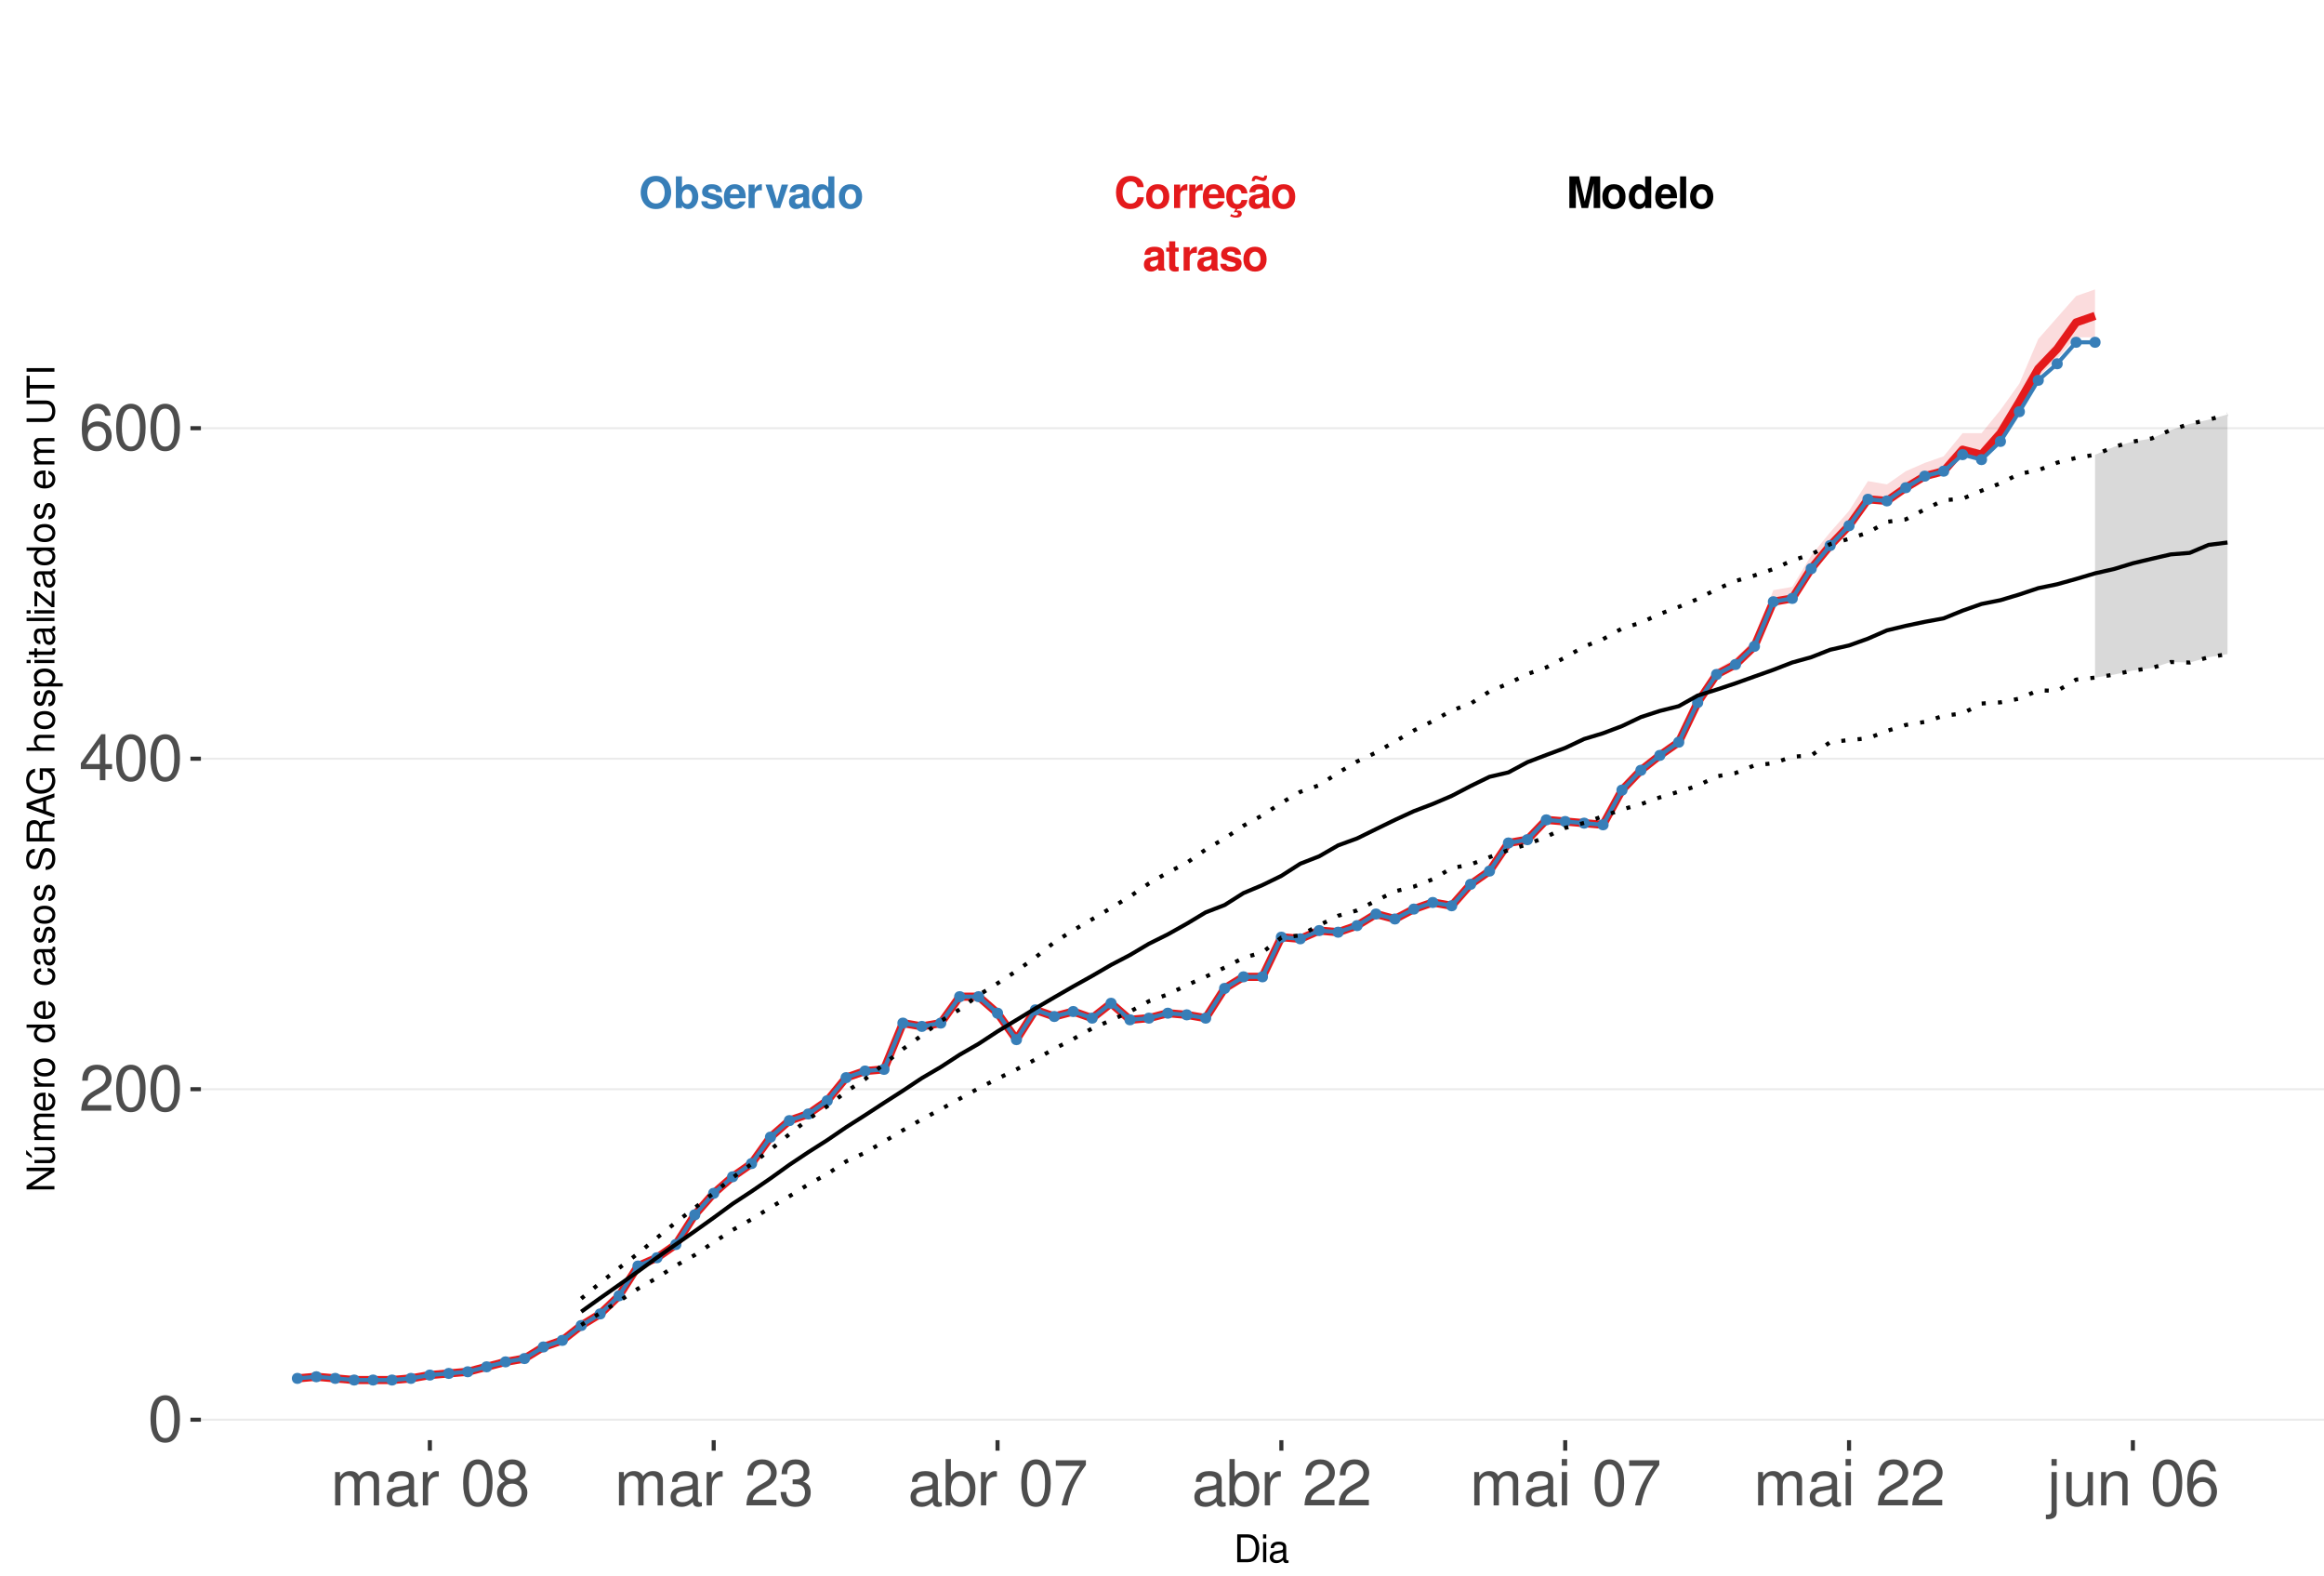 <?xml version="1.0" encoding="UTF-8"?>
<svg xmlns="http://www.w3.org/2000/svg" xmlns:xlink="http://www.w3.org/1999/xlink" width="609pt" height="413pt" viewBox="0 0 609 413" version="1.1">
<defs>
<g>
<symbol overflow="visible" id="glyph0-0">
<path style="stroke:none;" d=""/>
</symbol>
<symbol overflow="visible" id="glyph0-1">
<path style="stroke:none;" d="M 7.75 -5.484 C 7.703 -6.203 7.547 -6.656 7.203 -7.125 C 6.562 -7.969 5.547 -8.422 4.297 -8.422 C 1.953 -8.422 0.5 -6.75 0.5 -4.078 C 0.5 -1.406 1.938 0.266 4.25 0.266 C 6.328 0.266 7.688 -0.938 7.797 -2.828 L 6.125 -2.828 C 6.016 -1.781 5.359 -1.172 4.297 -1.172 C 2.984 -1.172 2.203 -2.234 2.203 -4.047 C 2.203 -5.875 3.016 -6.969 4.359 -6.969 C 5.344 -6.969 5.906 -6.5 6.125 -5.484 Z M 7.75 -5.484 "/>
</symbol>
<symbol overflow="visible" id="glyph0-2">
<path style="stroke:none;" d="M 3.422 -6.25 C 1.547 -6.25 0.391 -5 0.391 -2.984 C 0.391 -0.969 1.547 0.266 3.438 0.266 C 5.312 0.266 6.469 -0.969 6.469 -2.953 C 6.469 -5.031 5.344 -6.25 3.422 -6.25 Z M 3.438 -4.953 C 4.312 -4.953 4.875 -4.172 4.875 -2.969 C 4.875 -1.812 4.281 -1.031 3.438 -1.031 C 2.578 -1.031 1.984 -1.812 1.984 -2.984 C 1.984 -4.172 2.578 -4.953 3.438 -4.953 Z M 3.438 -4.953 "/>
</symbol>
<symbol overflow="visible" id="glyph0-3">
<path style="stroke:none;" d="M 0.719 -6.141 L 0.719 0 L 2.312 0 L 2.312 -3.266 C 2.312 -4.203 2.781 -4.656 3.703 -4.656 C 3.875 -4.656 4 -4.656 4.203 -4.625 L 4.203 -6.234 C 4.125 -6.25 4.078 -6.25 4.016 -6.25 C 3.281 -6.25 2.656 -5.766 2.312 -4.938 L 2.312 -6.141 Z M 0.719 -6.141 "/>
</symbol>
<symbol overflow="visible" id="glyph0-4">
<path style="stroke:none;" d="M 5.953 -2.578 C 5.969 -2.703 5.969 -2.766 5.969 -2.844 C 5.969 -3.453 5.875 -4.031 5.734 -4.453 C 5.328 -5.578 4.328 -6.25 3.094 -6.25 C 1.328 -6.25 0.25 -4.969 0.25 -2.906 C 0.25 -0.938 1.312 0.266 3.062 0.266 C 4.438 0.266 5.547 -0.516 5.906 -1.734 L 4.328 -1.734 C 4.141 -1.234 3.703 -0.953 3.109 -0.953 C 2.656 -0.953 2.297 -1.156 2.062 -1.484 C 1.922 -1.719 1.859 -1.984 1.844 -2.578 Z M 1.859 -3.625 C 1.969 -4.578 2.359 -5.031 3.078 -5.031 C 3.797 -5.031 4.234 -4.531 4.312 -3.625 Z M 1.859 -3.625 "/>
</symbol>
<symbol overflow="visible" id="glyph0-5">
<path style="stroke:none;" d="M 3.312 0.266 C 4.734 0.266 5.812 -0.703 5.938 -2.125 L 4.406 -2.125 C 4.219 -1.328 3.906 -1.031 3.281 -1.031 C 2.938 -1.031 2.594 -1.156 2.406 -1.391 C 2.141 -1.719 1.984 -2.312 1.984 -2.953 C 1.984 -3.531 2.094 -4.078 2.281 -4.438 C 2.469 -4.781 2.828 -4.953 3.281 -4.953 C 3.922 -4.953 4.234 -4.656 4.406 -3.844 L 5.938 -3.844 C 5.828 -5.344 4.828 -6.25 3.281 -6.25 C 1.438 -6.25 0.391 -5.047 0.391 -2.953 C 0.391 -1.078 1.25 0.031 2.828 0.234 L 2.328 1.203 C 2.547 1.109 2.672 1.062 2.891 1.062 C 3.234 1.062 3.469 1.234 3.469 1.469 C 3.469 1.734 3.188 1.938 2.828 1.938 C 2.5 1.938 2.203 1.859 1.641 1.594 L 1.422 2.188 C 2.125 2.438 2.484 2.5 2.984 2.5 C 3.938 2.5 4.453 2.125 4.453 1.438 C 4.453 0.938 4.125 0.641 3.578 0.641 C 3.406 0.641 3.266 0.656 3.109 0.719 Z M 3.312 0.266 "/>
</symbol>
<symbol overflow="visible" id="glyph0-6">
<path style="stroke:none;" d="M 5.953 -0.188 C 5.688 -0.453 5.594 -0.641 5.594 -0.938 L 5.594 -4.359 C 5.594 -5.609 4.75 -6.25 3.078 -6.25 C 1.422 -6.25 0.562 -5.547 0.453 -4.125 L 1.984 -4.125 C 2.062 -4.75 2.328 -4.953 3.109 -4.953 C 3.734 -4.953 4.031 -4.75 4.031 -4.344 C 4.031 -4.141 3.938 -3.969 3.766 -3.875 C 3.547 -3.75 3.547 -3.75 2.766 -3.625 L 2.125 -3.516 C 0.906 -3.312 0.312 -2.688 0.312 -1.578 C 0.312 -0.484 1.062 0.266 2.188 0.266 C 2.859 0.266 3.484 -0.016 4.047 -0.609 C 4.047 -0.297 4.078 -0.188 4.234 0 L 5.953 0 Z M 4.031 -2.469 C 4.031 -1.547 3.578 -1.031 2.781 -1.031 C 2.234 -1.031 1.906 -1.312 1.906 -1.766 C 1.906 -2.234 2.156 -2.469 2.828 -2.609 L 3.359 -2.703 C 3.781 -2.781 3.859 -2.812 4.031 -2.906 Z M 4.406 -8.516 C 4.359 -8.156 4.219 -7.969 3.984 -7.969 C 3.906 -7.969 3.672 -8.016 3.609 -8.047 L 2.781 -8.328 C 2.375 -8.469 2.359 -8.469 2.156 -8.469 C 1.531 -8.469 1.125 -7.953 1.078 -7.062 L 1.797 -7.062 C 1.859 -7.422 1.984 -7.578 2.25 -7.578 C 2.359 -7.578 2.469 -7.547 2.594 -7.5 L 3.406 -7.219 C 3.641 -7.125 3.859 -7.078 4.031 -7.078 C 4.703 -7.078 5.062 -7.547 5.109 -8.516 Z M 4.406 -8.516 "/>
</symbol>
<symbol overflow="visible" id="glyph0-7">
<path style="stroke:none;" d="M 5.953 -0.188 C 5.688 -0.453 5.594 -0.641 5.594 -0.938 L 5.594 -4.359 C 5.594 -5.609 4.75 -6.25 3.078 -6.25 C 1.422 -6.25 0.562 -5.547 0.453 -4.125 L 1.984 -4.125 C 2.062 -4.75 2.328 -4.953 3.109 -4.953 C 3.734 -4.953 4.031 -4.75 4.031 -4.344 C 4.031 -4.141 3.938 -3.969 3.766 -3.875 C 3.547 -3.75 3.547 -3.75 2.766 -3.625 L 2.125 -3.516 C 0.906 -3.312 0.312 -2.688 0.312 -1.578 C 0.312 -0.484 1.062 0.266 2.188 0.266 C 2.859 0.266 3.484 -0.016 4.047 -0.609 C 4.047 -0.297 4.078 -0.188 4.234 0 L 5.953 0 Z M 4.031 -2.469 C 4.031 -1.547 3.578 -1.031 2.781 -1.031 C 2.234 -1.031 1.906 -1.312 1.906 -1.766 C 1.906 -2.234 2.156 -2.469 2.828 -2.609 L 3.359 -2.703 C 3.781 -2.781 3.859 -2.812 4.031 -2.906 Z M 4.031 -2.469 "/>
</symbol>
<symbol overflow="visible" id="glyph0-8">
<path style="stroke:none;" d="M 3.422 -6.016 L 2.531 -6.016 L 2.531 -7.672 L 0.938 -7.672 L 0.938 -6.016 L 0.156 -6.016 L 0.156 -4.953 L 0.938 -4.953 L 0.938 -1.188 C 0.938 -0.219 1.453 0.266 2.5 0.266 C 2.859 0.266 3.125 0.234 3.422 0.141 L 3.422 -0.984 C 3.266 -0.953 3.188 -0.938 3.062 -0.938 C 2.641 -0.938 2.531 -1.062 2.531 -1.609 L 2.531 -4.953 L 3.422 -4.953 Z M 3.422 -6.016 "/>
</symbol>
<symbol overflow="visible" id="glyph0-9">
<path style="stroke:none;" d="M 5.75 -4.156 C 5.719 -5.453 4.719 -6.25 3.078 -6.25 C 1.516 -6.25 0.547 -5.453 0.547 -4.203 C 0.547 -3.781 0.672 -3.438 0.891 -3.203 C 1.109 -2.984 1.297 -2.875 1.891 -2.688 L 3.781 -2.094 C 4.188 -1.969 4.328 -1.844 4.328 -1.594 C 4.328 -1.219 3.875 -0.984 3.141 -0.984 C 2.719 -0.984 2.406 -1.062 2.203 -1.203 C 2.031 -1.328 1.953 -1.453 1.891 -1.781 L 0.328 -1.781 C 0.375 -0.438 1.359 0.266 3.234 0.266 C 4.078 0.266 4.734 0.078 5.188 -0.281 C 5.641 -0.641 5.922 -1.219 5.922 -1.812 C 5.922 -2.609 5.516 -3.125 4.703 -3.359 L 2.703 -3.953 C 2.25 -4.078 2.141 -4.172 2.141 -4.422 C 2.141 -4.766 2.5 -5 3.062 -5 C 3.828 -5 4.203 -4.719 4.203 -4.156 Z M 5.75 -4.156 "/>
</symbol>
<symbol overflow="visible" id="glyph0-10">
<path style="stroke:none;" d="M 2.453 -6.469 L 3.953 0 L 5.656 0 L 7.125 -6.469 L 7.125 0 L 8.828 0 L 8.828 -8.297 L 6.25 -8.297 L 4.797 -1.688 L 3.297 -8.297 L 0.75 -8.297 L 0.75 0 L 2.453 0 Z M 2.453 -6.469 "/>
</symbol>
<symbol overflow="visible" id="glyph0-11">
<path style="stroke:none;" d="M 4.609 0 L 6.203 0 L 6.203 -8.297 L 4.609 -8.297 L 4.609 -5.344 C 4.203 -5.953 3.688 -6.25 2.906 -6.25 C 1.438 -6.25 0.328 -4.828 0.328 -2.984 C 0.328 -2.156 0.578 -1.312 0.984 -0.719 C 1.406 -0.109 2.156 0.266 2.906 0.266 C 3.688 0.266 4.203 -0.016 4.609 -0.625 Z M 3.266 -4.906 C 4.078 -4.906 4.609 -4.141 4.609 -2.953 C 4.609 -1.844 4.062 -1.062 3.266 -1.062 C 2.469 -1.062 1.922 -1.859 1.922 -2.984 C 1.922 -4.125 2.469 -4.906 3.266 -4.906 Z M 3.266 -4.906 "/>
</symbol>
<symbol overflow="visible" id="glyph0-12">
<path style="stroke:none;" d="M 2.359 -8.297 L 0.766 -8.297 L 0.766 0 L 2.359 0 Z M 2.359 -8.297 "/>
</symbol>
<symbol overflow="visible" id="glyph0-13">
<path style="stroke:none;" d="M 4.438 -8.422 C 3.281 -8.422 2.328 -8.047 1.609 -7.281 C 0.875 -6.484 0.453 -5.328 0.453 -4.078 C 0.453 -2.844 0.875 -1.672 1.609 -0.891 C 2.328 -0.109 3.266 0.266 4.453 0.266 C 5.625 0.266 6.562 -0.109 7.281 -0.891 C 8 -1.656 8.438 -2.859 8.438 -4.031 C 8.438 -5.328 8.016 -6.5 7.281 -7.281 C 6.547 -8.062 5.641 -8.422 4.438 -8.422 Z M 4.453 -6.969 C 5.844 -6.969 6.734 -5.828 6.734 -4.031 C 6.734 -2.328 5.812 -1.188 4.453 -1.188 C 3.062 -1.188 2.156 -2.328 2.156 -4.078 C 2.156 -5.828 3.062 -6.969 4.453 -6.969 Z M 4.453 -6.969 "/>
</symbol>
<symbol overflow="visible" id="glyph0-14">
<path style="stroke:none;" d="M 0.672 -8.297 L 0.672 0 L 2.266 0 L 2.266 -0.625 C 2.656 -0.016 3.188 0.266 3.953 0.266 C 5.422 0.266 6.547 -1.141 6.547 -2.984 C 6.547 -3.828 6.297 -4.656 5.875 -5.25 C 5.453 -5.859 4.703 -6.25 3.953 -6.25 C 3.188 -6.25 2.656 -5.953 2.266 -5.344 L 2.266 -8.297 Z M 3.609 -4.906 C 4.391 -4.906 4.953 -4.125 4.953 -2.984 C 4.953 -1.859 4.406 -1.062 3.609 -1.062 C 2.797 -1.062 2.266 -1.828 2.266 -3.016 C 2.266 -4.141 2.812 -4.906 3.609 -4.906 Z M 3.609 -4.906 "/>
</symbol>
<symbol overflow="visible" id="glyph0-15">
<path style="stroke:none;" d="M 3.984 0 L 6.094 -6.141 L 4.406 -6.141 L 3.172 -1.656 L 1.844 -6.141 L 0.156 -6.141 L 2.312 0 Z M 3.984 0 "/>
</symbol>
<symbol overflow="visible" id="glyph1-0">
<path style="stroke:none;" d=""/>
</symbol>
<symbol overflow="visible" id="glyph1-1">
<path style="stroke:none;" d="M 4.578 -12.047 C 3.484 -12.047 2.484 -11.547 1.859 -10.734 C 1.094 -9.656 0.719 -8.062 0.719 -5.828 C 0.719 -1.766 2.047 0.391 4.578 0.391 C 7.078 0.391 8.438 -1.766 8.438 -5.734 C 8.438 -8.062 8.078 -9.625 7.297 -10.734 C 6.672 -11.562 5.703 -12.047 4.578 -12.047 Z M 4.578 -10.75 C 6.156 -10.75 6.953 -9.125 6.953 -5.859 C 6.953 -2.438 6.172 -0.828 4.547 -0.828 C 3 -0.828 2.219 -2.5 2.219 -5.812 C 2.219 -9.125 3 -10.75 4.578 -10.75 Z M 4.578 -10.75 "/>
</symbol>
<symbol overflow="visible" id="glyph1-2">
<path style="stroke:none;" d="M 8.422 -1.453 L 2.219 -1.453 C 2.359 -2.453 2.891 -3.078 4.344 -3.969 L 6.016 -4.891 C 7.656 -5.812 8.516 -7.047 8.516 -8.531 C 8.516 -9.531 8.109 -10.453 7.406 -11.109 C 6.719 -11.75 5.844 -12.047 4.734 -12.047 C 3.234 -12.047 2.109 -11.516 1.469 -10.484 C 1.047 -9.844 0.859 -9.094 0.828 -7.875 L 2.297 -7.875 C 2.344 -8.688 2.453 -9.172 2.641 -9.578 C 3.031 -10.312 3.797 -10.766 4.688 -10.766 C 6.016 -10.766 7.016 -9.797 7.016 -8.5 C 7.016 -7.531 6.469 -6.703 5.406 -6.094 L 3.875 -5.203 C 1.422 -3.781 0.703 -2.641 0.562 -0.016 L 8.422 -0.016 Z M 8.422 -1.453 "/>
</symbol>
<symbol overflow="visible" id="glyph1-3">
<path style="stroke:none;" d="M 5.453 -2.922 L 5.453 0 L 6.906 0 L 6.906 -2.922 L 8.656 -2.922 L 8.656 -4.234 L 6.906 -4.234 L 6.906 -12.047 L 5.828 -12.047 L 0.469 -4.469 L 0.469 -2.922 Z M 5.453 -4.234 L 1.75 -4.234 L 5.453 -9.547 Z M 5.453 -4.234 "/>
</symbol>
<symbol overflow="visible" id="glyph1-4">
<path style="stroke:none;" d="M 8.297 -8.906 C 8.016 -10.875 6.75 -12.047 4.953 -12.047 C 3.641 -12.047 2.484 -11.406 1.781 -10.328 C 1.031 -9.141 0.719 -7.672 0.719 -5.5 C 0.719 -3.469 1 -2.188 1.719 -1.109 C 2.344 -0.141 3.375 0.391 4.688 0.391 C 6.922 0.391 8.547 -1.297 8.547 -3.641 C 8.547 -5.859 7.047 -7.422 4.938 -7.422 C 3.766 -7.422 2.844 -7 2.219 -6.109 C 2.234 -9.094 3.172 -10.75 4.844 -10.75 C 5.875 -10.75 6.594 -10.078 6.828 -8.906 Z M 4.75 -6.125 C 6.156 -6.125 7.047 -5.125 7.047 -3.531 C 7.047 -2.016 6.047 -0.922 4.703 -0.922 C 3.328 -0.922 2.297 -2.062 2.297 -3.594 C 2.297 -5.094 3.297 -6.125 4.75 -6.125 Z M 4.75 -6.125 "/>
</symbol>
<symbol overflow="visible" id="glyph1-5">
<path style="stroke:none;" d="M 1.172 -8.734 L 1.172 0 L 2.562 0 L 2.562 -5.484 C 2.562 -6.75 3.484 -7.766 4.609 -7.766 C 5.641 -7.766 6.234 -7.125 6.234 -6.016 L 6.234 0 L 7.625 0 L 7.625 -5.484 C 7.625 -6.75 8.547 -7.766 9.672 -7.766 C 10.688 -7.766 11.297 -7.109 11.297 -6.016 L 11.297 0 L 12.688 0 L 12.688 -6.547 C 12.688 -8.109 11.797 -8.984 10.156 -8.984 C 9 -8.984 8.297 -8.625 7.484 -7.641 C 6.969 -8.578 6.266 -8.984 5.125 -8.984 C 3.969 -8.984 3.188 -8.547 2.453 -7.5 L 2.453 -8.734 Z M 1.172 -8.734 "/>
</symbol>
<symbol overflow="visible" id="glyph1-6">
<path style="stroke:none;" d="M 8.906 -0.812 C 8.766 -0.781 8.688 -0.781 8.609 -0.781 C 8.125 -0.781 7.859 -1.031 7.859 -1.469 L 7.859 -6.594 C 7.859 -8.141 6.734 -8.984 4.578 -8.984 C 3.297 -8.984 2.281 -8.609 1.688 -7.969 C 1.281 -7.516 1.109 -7.016 1.078 -6.141 L 2.484 -6.141 C 2.594 -7.219 3.234 -7.688 4.531 -7.688 C 5.797 -7.688 6.484 -7.234 6.484 -6.391 L 6.484 -6.031 C 6.469 -5.438 6.156 -5.219 5.031 -5.062 C 3.062 -4.812 2.766 -4.75 2.234 -4.531 C 1.219 -4.094 0.703 -3.328 0.703 -2.203 C 0.703 -0.609 1.797 0.391 3.562 0.391 C 4.656 0.391 5.547 0 6.531 -0.906 C 6.625 0 7.062 0.391 7.969 0.391 C 8.266 0.391 8.438 0.344 8.906 0.234 Z M 6.484 -2.75 C 6.484 -2.281 6.344 -2 5.922 -1.609 C 5.359 -1.094 4.688 -0.828 3.859 -0.828 C 2.781 -0.828 2.156 -1.344 2.156 -2.234 C 2.156 -3.141 2.75 -3.609 4.25 -3.828 C 5.734 -4.031 6.016 -4.094 6.484 -4.312 Z M 6.484 -2.75 "/>
</symbol>
<symbol overflow="visible" id="glyph1-7">
<path style="stroke:none;" d="M 1.156 -8.734 L 1.156 0 L 2.547 0 L 2.547 -4.531 C 2.562 -6.625 3.438 -7.562 5.344 -7.516 L 5.344 -8.922 C 5.109 -8.969 4.984 -8.984 4.812 -8.984 C 3.922 -8.984 3.234 -8.438 2.438 -7.141 L 2.438 -8.734 Z M 1.156 -8.734 "/>
</symbol>
<symbol overflow="visible" id="glyph1-8">
<path style="stroke:none;" d=""/>
</symbol>
<symbol overflow="visible" id="glyph1-9">
<path style="stroke:none;" d="M 6.516 -6.344 C 7.75 -7.094 8.125 -7.688 8.125 -8.828 C 8.125 -10.734 6.672 -12.047 4.578 -12.047 C 2.5 -12.047 1.031 -10.734 1.031 -8.844 C 1.031 -7.688 1.422 -7.109 2.625 -6.344 C 1.281 -5.656 0.609 -4.688 0.609 -3.344 C 0.609 -1.156 2.234 0.391 4.578 0.391 C 6.906 0.391 8.547 -1.156 8.547 -3.344 C 8.547 -4.688 7.875 -5.656 6.516 -6.344 Z M 4.578 -10.75 C 5.828 -10.75 6.625 -10 6.625 -8.797 C 6.625 -7.656 5.812 -6.906 4.578 -6.906 C 3.328 -6.906 2.531 -7.656 2.531 -8.828 C 2.531 -10 3.328 -10.75 4.578 -10.75 Z M 4.578 -5.688 C 6.047 -5.688 7.047 -4.719 7.047 -3.312 C 7.047 -1.859 6.062 -0.922 4.547 -0.922 C 3.109 -0.922 2.109 -1.906 2.109 -3.297 C 2.109 -4.734 3.094 -5.688 4.578 -5.688 Z M 4.578 -5.688 "/>
</symbol>
<symbol overflow="visible" id="glyph1-10">
<path style="stroke:none;" d="M 3.688 -5.547 L 4.484 -5.547 C 6.078 -5.547 6.922 -4.797 6.922 -3.344 C 6.922 -1.828 6.016 -0.922 4.5 -0.922 C 2.875 -0.922 2.094 -1.734 2 -3.5 L 0.531 -3.5 C 0.594 -2.531 0.766 -1.906 1.047 -1.359 C 1.672 -0.203 2.812 0.391 4.438 0.391 C 6.859 0.391 8.422 -1.078 8.422 -3.359 C 8.422 -4.891 7.844 -5.734 6.422 -6.234 C 7.531 -6.672 8.078 -7.516 8.078 -8.734 C 8.078 -10.797 6.734 -12.047 4.484 -12.047 C 2.094 -12.047 0.828 -10.703 0.781 -8.156 L 2.25 -8.156 C 2.266 -8.891 2.328 -9.312 2.516 -9.672 C 2.844 -10.359 3.578 -10.766 4.5 -10.766 C 5.797 -10.766 6.578 -9.984 6.578 -8.672 C 6.578 -7.828 6.281 -7.312 5.625 -7.031 C 5.234 -6.859 4.703 -6.797 3.688 -6.781 Z M 3.688 -5.547 "/>
</symbol>
<symbol overflow="visible" id="glyph1-11">
<path style="stroke:none;" d="M 0.906 -12.141 L 0.906 0 L 2.156 0 L 2.156 -1.109 C 2.812 -0.094 3.703 0.391 4.906 0.391 C 7.219 0.391 8.719 -1.5 8.719 -4.391 C 8.719 -7.234 7.297 -8.984 4.984 -8.984 C 3.781 -8.984 2.938 -8.531 2.281 -7.547 L 2.281 -12.141 Z M 4.719 -7.672 C 6.266 -7.672 7.266 -6.328 7.266 -4.25 C 7.266 -2.266 6.234 -0.922 4.719 -0.922 C 3.234 -0.922 2.281 -2.25 2.281 -4.297 C 2.281 -6.344 3.234 -7.672 4.719 -7.672 Z M 4.719 -7.672 "/>
</symbol>
<symbol overflow="visible" id="glyph1-12">
<path style="stroke:none;" d="M 8.656 -11.812 L 0.766 -11.812 L 0.766 -10.359 L 7.141 -10.359 C 4.328 -6.344 3.188 -3.875 2.297 0 L 3.859 0 C 4.516 -3.781 6 -7.031 8.656 -10.578 Z M 8.656 -11.812 "/>
</symbol>
<symbol overflow="visible" id="glyph1-13">
<path style="stroke:none;" d="M 2.5 -8.734 L 1.109 -8.734 L 1.109 0 L 2.5 0 Z M 2.5 -12.141 L 1.094 -12.141 L 1.094 -10.391 L 2.5 -10.391 Z M 2.5 -12.141 "/>
</symbol>
<symbol overflow="visible" id="glyph1-14">
<path style="stroke:none;" d="M 1.172 -8.734 L 1.172 1.266 C 1.172 2.125 0.906 2.422 0.031 2.422 C -0.062 2.422 -0.109 2.422 -0.297 2.406 L -0.297 3.578 C -0.141 3.609 -0.047 3.625 0.172 3.625 C 1.734 3.625 2.547 3.016 2.547 1.812 L 2.547 -8.734 Z M 2.547 -12.141 L 1.172 -12.141 L 1.172 -10.391 L 2.547 -10.391 Z M 2.547 -12.141 "/>
</symbol>
<symbol overflow="visible" id="glyph1-15">
<path style="stroke:none;" d="M 8.031 0 L 8.031 -8.734 L 6.641 -8.734 L 6.641 -3.781 C 6.641 -2 5.719 -0.828 4.266 -0.828 C 3.172 -0.828 2.469 -1.5 2.469 -2.547 L 2.469 -8.734 L 1.078 -8.734 L 1.078 -2 C 1.078 -0.547 2.172 0.391 3.859 0.391 C 5.141 0.391 5.969 -0.062 6.781 -1.219 L 6.781 0 Z M 8.031 0 "/>
</symbol>
<symbol overflow="visible" id="glyph1-16">
<path style="stroke:none;" d="M 1.172 -8.734 L 1.172 0 L 2.562 0 L 2.562 -4.812 C 2.562 -6.594 3.5 -7.766 4.938 -7.766 C 6.031 -7.766 6.734 -7.094 6.734 -6.047 L 6.734 0 L 8.109 0 L 8.109 -6.594 C 8.109 -8.047 7.031 -8.984 5.344 -8.984 C 4.047 -8.984 3.219 -8.484 2.453 -7.266 L 2.453 -8.734 Z M 1.172 -8.734 "/>
</symbol>
<symbol overflow="visible" id="glyph2-0">
<path style="stroke:none;" d=""/>
</symbol>
<symbol overflow="visible" id="glyph2-1">
<path style="stroke:none;" d="M 0.891 0 L 3.703 0 C 5.547 0 6.672 -1.375 6.672 -3.656 C 6.672 -5.906 5.547 -7.297 3.703 -7.297 L 0.891 -7.297 Z M 1.812 -0.812 L 1.812 -6.469 L 3.547 -6.469 C 4.984 -6.469 5.734 -5.5 5.734 -3.641 C 5.734 -1.797 4.984 -0.812 3.547 -0.812 Z M 1.812 -0.812 "/>
</symbol>
<symbol overflow="visible" id="glyph2-2">
<path style="stroke:none;" d="M 1.5 -5.234 L 0.672 -5.234 L 0.672 0 L 1.5 0 Z M 1.5 -7.297 L 0.656 -7.297 L 0.656 -6.234 L 1.5 -6.234 Z M 1.5 -7.297 "/>
</symbol>
<symbol overflow="visible" id="glyph2-3">
<path style="stroke:none;" d="M 5.344 -0.484 C 5.266 -0.469 5.219 -0.469 5.172 -0.469 C 4.875 -0.469 4.719 -0.625 4.719 -0.875 L 4.719 -3.953 C 4.719 -4.891 4.047 -5.391 2.75 -5.391 C 1.984 -5.391 1.375 -5.172 1.016 -4.781 C 0.766 -4.516 0.672 -4.203 0.656 -3.688 L 1.484 -3.688 C 1.562 -4.328 1.938 -4.625 2.719 -4.625 C 3.484 -4.625 3.891 -4.344 3.891 -3.844 L 3.891 -3.625 C 3.875 -3.266 3.703 -3.125 3.016 -3.047 C 1.844 -2.891 1.656 -2.844 1.344 -2.719 C 0.734 -2.453 0.422 -2 0.422 -1.312 C 0.422 -0.375 1.078 0.234 2.141 0.234 C 2.797 0.234 3.328 0 3.922 -0.547 C 3.984 0 4.234 0.234 4.781 0.234 C 4.953 0.234 5.062 0.203 5.344 0.141 Z M 3.891 -1.656 C 3.891 -1.375 3.812 -1.203 3.562 -0.969 C 3.219 -0.656 2.812 -0.5 2.312 -0.5 C 1.672 -0.5 1.297 -0.812 1.297 -1.344 C 1.297 -1.891 1.656 -2.172 2.547 -2.297 C 3.438 -2.422 3.609 -2.453 3.891 -2.594 Z M 3.891 -1.656 "/>
</symbol>
<symbol overflow="visible" id="glyph3-0">
<path style="stroke:none;" d=""/>
</symbol>
<symbol overflow="visible" id="glyph3-1">
<path style="stroke:none;" d="M -7.297 -6.453 L -7.297 -5.578 L -1.328 -5.578 L -7.297 -1.766 L -7.297 -0.766 L 0 -0.766 L 0 -1.641 L -5.906 -1.641 L 0 -5.406 L 0 -6.453 Z M -7.297 -6.453 "/>
</symbol>
<symbol overflow="visible" id="glyph3-2">
<path style="stroke:none;" d="M 0 -4.812 L -5.234 -4.812 L -5.234 -3.984 L -2.266 -3.984 C -1.203 -3.984 -0.5 -3.438 -0.5 -2.562 C -0.5 -1.906 -0.906 -1.484 -1.531 -1.484 L -5.234 -1.484 L -5.234 -0.656 L -1.203 -0.656 C -0.328 -0.656 0.234 -1.297 0.234 -2.312 C 0.234 -3.094 -0.047 -3.578 -0.734 -4.062 L 0 -4.062 Z M -7.406 -2.953 L -5.922 -2 L -5.922 -2.594 L -7.406 -4.094 Z M -7.406 -2.953 "/>
</symbol>
<symbol overflow="visible" id="glyph3-3">
<path style="stroke:none;" d="M -5.234 -0.703 L 0 -0.703 L 0 -1.547 L -3.297 -1.547 C -4.047 -1.547 -4.656 -2.094 -4.656 -2.766 C -4.656 -3.391 -4.281 -3.734 -3.609 -3.734 L 0 -3.734 L 0 -4.578 L -3.297 -4.578 C -4.047 -4.578 -4.656 -5.125 -4.656 -5.812 C -4.656 -6.422 -4.266 -6.781 -3.609 -6.781 L 0 -6.781 L 0 -7.625 L -3.938 -7.625 C -4.875 -7.625 -5.391 -7.078 -5.391 -6.094 C -5.391 -5.406 -5.188 -4.984 -4.594 -4.484 C -5.156 -4.188 -5.391 -3.766 -5.391 -3.078 C -5.391 -2.375 -5.125 -1.906 -4.5 -1.469 L -5.234 -1.469 Z M -5.234 -0.703 "/>
</symbol>
<symbol overflow="visible" id="glyph3-4">
<path style="stroke:none;" d="M -2.344 -5.125 C -3.141 -5.125 -3.625 -5.062 -4.016 -4.922 C -4.875 -4.578 -5.391 -3.781 -5.391 -2.797 C -5.391 -1.344 -4.281 -0.406 -2.547 -0.406 C -0.812 -0.406 0.234 -1.297 0.234 -2.781 C 0.234 -3.984 -0.453 -4.812 -1.594 -5.016 L -1.594 -4.188 C -0.906 -3.953 -0.547 -3.484 -0.547 -2.812 C -0.547 -2.281 -0.781 -1.828 -1.219 -1.547 C -1.516 -1.344 -1.812 -1.281 -2.344 -1.266 Z M -3.016 -1.297 C -3.984 -1.359 -4.625 -1.953 -4.625 -2.797 C -4.625 -3.641 -3.953 -4.234 -3.016 -4.234 Z M -3.016 -1.297 "/>
</symbol>
<symbol overflow="visible" id="glyph3-5">
<path style="stroke:none;" d="M -5.234 -0.688 L 0 -0.688 L 0 -1.531 L -2.719 -1.531 C -3.984 -1.547 -4.547 -2.062 -4.516 -3.203 L -5.359 -3.203 C -5.375 -3.062 -5.391 -2.984 -5.391 -2.891 C -5.391 -2.344 -5.062 -1.938 -4.297 -1.453 L -5.234 -1.453 Z M -5.234 -0.688 "/>
</symbol>
<symbol overflow="visible" id="glyph3-6">
<path style="stroke:none;" d="M -5.391 -2.719 C -5.391 -1.234 -4.344 -0.359 -2.578 -0.359 C -0.812 -0.359 0.234 -1.234 0.234 -2.734 C 0.234 -4.203 -0.812 -5.094 -2.547 -5.094 C -4.359 -5.094 -5.391 -4.234 -5.391 -2.719 Z M -4.625 -2.734 C -4.625 -3.672 -3.844 -4.234 -2.547 -4.234 C -1.312 -4.234 -0.547 -3.656 -0.547 -2.734 C -0.547 -1.797 -1.312 -1.234 -2.578 -1.234 C -3.844 -1.234 -4.625 -1.797 -4.625 -2.734 Z M -4.625 -2.734 "/>
</symbol>
<symbol overflow="visible" id="glyph3-7">
<path style="stroke:none;" d=""/>
</symbol>
<symbol overflow="visible" id="glyph3-8">
<path style="stroke:none;" d="M -7.297 -4.953 L -7.297 -4.125 L -4.578 -4.125 C -5.109 -3.766 -5.391 -3.203 -5.391 -2.516 C -5.391 -1.156 -4.297 -0.266 -2.625 -0.266 C -0.859 -0.266 0.234 -1.125 0.234 -2.547 C 0.234 -3.266 -0.047 -3.766 -0.688 -4.203 L 0 -4.203 L 0 -4.953 Z M -4.609 -2.656 C -4.609 -3.547 -3.812 -4.125 -2.562 -4.125 C -1.344 -4.125 -0.547 -3.547 -0.547 -2.656 C -0.547 -1.734 -1.359 -1.125 -2.578 -1.125 C -3.797 -1.125 -4.609 -1.734 -4.609 -2.656 Z M -4.609 -2.656 "/>
</symbol>
<symbol overflow="visible" id="glyph3-9">
<path style="stroke:none;" d="M -3.484 -4.703 C -3.984 -4.672 -4.312 -4.562 -4.609 -4.359 C -5.094 -4 -5.391 -3.375 -5.391 -2.641 C -5.391 -1.219 -4.266 -0.312 -2.531 -0.312 C -0.844 -0.312 0.234 -1.203 0.234 -2.625 C 0.234 -3.875 -0.516 -4.672 -1.797 -4.766 L -1.797 -3.938 C -0.953 -3.797 -0.547 -3.359 -0.547 -2.656 C -0.547 -1.734 -1.297 -1.188 -2.531 -1.188 C -3.844 -1.188 -4.625 -1.719 -4.625 -2.625 C -4.625 -3.328 -4.203 -3.766 -3.484 -3.875 Z M -3.484 -4.703 "/>
</symbol>
<symbol overflow="visible" id="glyph3-10">
<path style="stroke:none;" d="M -0.484 -5.344 C -0.469 -5.266 -0.469 -5.219 -0.469 -5.172 C -0.469 -4.875 -0.625 -4.719 -0.875 -4.719 L -3.953 -4.719 C -4.891 -4.719 -5.391 -4.047 -5.391 -2.75 C -5.391 -1.984 -5.172 -1.375 -4.781 -1.016 C -4.516 -0.766 -4.203 -0.672 -3.688 -0.656 L -3.688 -1.484 C -4.328 -1.562 -4.625 -1.938 -4.625 -2.719 C -4.625 -3.484 -4.344 -3.891 -3.844 -3.891 L -3.625 -3.891 C -3.266 -3.875 -3.125 -3.703 -3.047 -3.016 C -2.891 -1.844 -2.844 -1.656 -2.719 -1.344 C -2.453 -0.734 -2 -0.422 -1.312 -0.422 C -0.375 -0.422 0.234 -1.078 0.234 -2.141 C 0.234 -2.797 0 -3.328 -0.547 -3.922 C 0 -3.984 0.234 -4.234 0.234 -4.781 C 0.234 -4.953 0.203 -5.062 0.141 -5.344 Z M -1.656 -3.891 C -1.375 -3.891 -1.203 -3.812 -0.969 -3.562 C -0.656 -3.219 -0.5 -2.812 -0.5 -2.312 C -0.5 -1.672 -0.812 -1.297 -1.344 -1.297 C -1.891 -1.297 -2.172 -1.656 -2.297 -2.547 C -2.422 -3.438 -2.453 -3.609 -2.594 -3.891 Z M -1.656 -3.891 "/>
</symbol>
<symbol overflow="visible" id="glyph3-11">
<path style="stroke:none;" d="M -3.781 -4.375 C -4.812 -4.375 -5.391 -3.688 -5.391 -2.484 C -5.391 -1.266 -4.766 -0.469 -3.797 -0.469 C -2.969 -0.469 -2.578 -0.891 -2.281 -2.125 L -2.094 -2.906 C -1.953 -3.484 -1.734 -3.719 -1.375 -3.719 C -0.875 -3.719 -0.547 -3.234 -0.547 -2.5 C -0.547 -2.047 -0.672 -1.672 -0.891 -1.453 C -1.047 -1.328 -1.188 -1.266 -1.562 -1.219 L -1.562 -0.344 C -0.344 -0.375 0.234 -1.062 0.234 -2.438 C 0.234 -3.75 -0.422 -4.594 -1.438 -4.594 C -2.203 -4.594 -2.641 -4.156 -2.891 -3.109 L -3.078 -2.312 C -3.234 -1.625 -3.453 -1.344 -3.828 -1.344 C -4.312 -1.344 -4.625 -1.766 -4.625 -2.453 C -4.625 -3.125 -4.328 -3.484 -3.781 -3.5 Z M -3.781 -4.375 "/>
</symbol>
<symbol overflow="visible" id="glyph3-12">
<path style="stroke:none;" d="M -5.156 -5.953 C -5.656 -5.953 -5.797 -5.938 -6.125 -5.766 C -6.969 -5.375 -7.406 -4.516 -7.406 -3.297 C -7.406 -1.688 -6.594 -0.703 -5.266 -0.703 C -4.375 -0.703 -3.812 -1.172 -3.562 -2.125 L -3.094 -3.938 C -2.844 -4.875 -2.484 -5.281 -1.906 -5.281 C -1.516 -5.281 -1.125 -5.062 -0.906 -4.766 C -0.688 -4.469 -0.594 -4.016 -0.594 -3.422 C -0.594 -2.625 -0.781 -2.094 -1.203 -1.734 C -1.516 -1.469 -1.875 -1.344 -2.312 -1.359 L -2.312 -0.484 C -1.656 -0.484 -1.203 -0.625 -0.812 -0.906 C -0.125 -1.406 0.234 -2.25 0.234 -3.359 C 0.234 -4.234 0.031 -4.938 -0.328 -5.406 C -0.719 -5.906 -1.375 -6.203 -2 -6.203 C -2.906 -6.203 -3.562 -5.656 -3.828 -4.656 L -4.312 -2.828 C -4.562 -1.953 -4.844 -1.625 -5.406 -1.625 C -6.141 -1.625 -6.625 -2.281 -6.625 -3.266 C -6.625 -4.422 -6.109 -5.062 -5.156 -5.078 Z M -5.156 -5.953 "/>
</symbol>
<symbol overflow="visible" id="glyph3-13">
<path style="stroke:none;" d="M -3.141 -1.859 L -3.141 -4.266 C -3.141 -5.094 -2.734 -5.453 -1.844 -5.453 L -1.188 -5.453 C -0.734 -5.453 -0.297 -5.531 0 -5.656 L 0 -6.797 L -0.234 -6.797 C -0.469 -6.438 -0.734 -6.375 -1.703 -6.344 C -2.906 -6.344 -3.266 -6.156 -3.594 -5.359 C -4.016 -6.188 -4.5 -6.516 -5.344 -6.516 C -6.594 -6.516 -7.297 -5.734 -7.297 -4.297 L -7.297 -0.938 L 0 -0.938 L 0 -1.859 Z M -3.953 -1.859 L -6.469 -1.859 L -6.469 -4.109 C -6.469 -4.625 -6.391 -4.938 -6.188 -5.156 C -5.984 -5.406 -5.656 -5.547 -5.219 -5.547 C -4.344 -5.547 -3.953 -5.094 -3.953 -4.109 Z M -3.953 -1.859 "/>
</symbol>
<symbol overflow="visible" id="glyph3-14">
<path style="stroke:none;" d="M -2.188 -4.734 L 0 -5.484 L 0 -6.531 L -7.297 -3.969 L -7.297 -2.766 L 0 -0.172 L 0 -1.156 L -2.188 -1.938 Z M -2.969 -4.484 L -2.969 -2.156 L -6.297 -3.359 Z M -2.969 -4.484 "/>
</symbol>
<symbol overflow="visible" id="glyph3-15">
<path style="stroke:none;" d="M -3.844 -7.094 L -3.844 -4.047 L -3.031 -4.047 L -3.031 -6.266 L -2.828 -6.266 C -1.531 -6.266 -0.594 -5.312 -0.594 -3.984 C -0.594 -3.234 -0.859 -2.562 -1.328 -2.141 C -1.844 -1.656 -2.719 -1.375 -3.625 -1.375 C -5.406 -1.375 -6.594 -2.391 -6.594 -3.938 C -6.594 -5.047 -6.016 -5.844 -5.078 -6.047 L -5.078 -6.984 C -6.562 -6.734 -7.406 -5.609 -7.406 -3.938 C -7.406 -3.047 -7.188 -2.328 -6.703 -1.766 C -6.016 -0.906 -4.875 -0.438 -3.562 -0.438 C -1.328 -0.438 0.234 -1.812 0.234 -3.781 C 0.234 -4.766 -0.141 -5.547 -0.938 -6.266 L 0.047 -6.5 L 0.047 -7.094 Z M -3.844 -7.094 "/>
</symbol>
<symbol overflow="visible" id="glyph3-16">
<path style="stroke:none;" d="M -7.297 -0.703 L 0 -0.703 L 0 -1.531 L -2.891 -1.531 C -3.953 -1.531 -4.656 -2.094 -4.656 -2.953 C -4.656 -3.234 -4.578 -3.484 -4.438 -3.688 C -4.25 -3.938 -4 -4.031 -3.625 -4.031 L 0 -4.031 L 0 -4.859 L -3.953 -4.859 C -4.844 -4.859 -5.391 -4.234 -5.391 -3.203 C -5.391 -2.469 -5.156 -2.016 -4.516 -1.531 L -7.297 -1.531 Z M -7.297 -0.703 "/>
</symbol>
<symbol overflow="visible" id="glyph3-17">
<path style="stroke:none;" d="M 2.188 -0.547 L 2.188 -1.375 L -0.547 -1.375 C -0.016 -1.812 0.234 -2.312 0.234 -2.984 C 0.234 -4.344 -0.859 -5.234 -2.531 -5.234 C -4.297 -5.234 -5.391 -4.375 -5.391 -2.984 C -5.391 -2.266 -5.062 -1.703 -4.453 -1.312 L -5.234 -1.312 L -5.234 -0.547 Z M -4.609 -2.844 C -4.609 -3.766 -3.797 -4.359 -2.547 -4.359 C -1.359 -4.359 -0.547 -3.75 -0.547 -2.844 C -0.547 -1.953 -1.344 -1.375 -2.578 -1.375 C -3.812 -1.375 -4.609 -1.953 -4.609 -2.844 Z M -4.609 -2.844 "/>
</symbol>
<symbol overflow="visible" id="glyph3-18">
<path style="stroke:none;" d="M -5.234 -1.5 L -5.234 -0.672 L 0 -0.672 L 0 -1.5 Z M -7.297 -1.5 L -7.297 -0.656 L -6.234 -0.656 L -6.234 -1.5 Z M -7.297 -1.5 "/>
</symbol>
<symbol overflow="visible" id="glyph3-19">
<path style="stroke:none;" d="M -5.234 -2.547 L -5.234 -1.688 L -6.688 -1.688 L -6.688 -0.844 L -5.234 -0.844 L -5.234 -0.141 L -4.562 -0.141 L -4.562 -0.844 L -0.594 -0.844 C -0.062 -0.844 0.234 -1.203 0.234 -1.859 C 0.234 -2.078 0.203 -2.266 0.156 -2.547 L -0.547 -2.547 C -0.516 -2.422 -0.5 -2.312 -0.5 -2.141 C -0.5 -1.781 -0.594 -1.688 -0.969 -1.688 L -4.562 -1.688 L -4.562 -2.547 Z M -5.234 -2.547 "/>
</symbol>
<symbol overflow="visible" id="glyph3-20">
<path style="stroke:none;" d="M -7.297 -1.516 L -7.297 -0.688 L 0 -0.688 L 0 -1.516 Z M -7.297 -1.516 "/>
</symbol>
<symbol overflow="visible" id="glyph3-21">
<path style="stroke:none;" d="M -5.234 -4.438 L -5.234 -0.516 L -4.516 -0.516 L -4.516 -3.438 L -0.75 -0.312 L 0 -0.312 L 0 -4.562 L -0.734 -4.562 L -0.734 -1.312 L -4.5 -4.438 Z M -5.234 -4.438 "/>
</symbol>
<symbol overflow="visible" id="glyph3-22">
<path style="stroke:none;" d="M -7.297 -5.516 L -2.172 -5.516 C -1.188 -5.516 -0.594 -4.812 -0.594 -3.641 C -0.594 -3.094 -0.719 -2.656 -0.969 -2.312 C -1.25 -1.953 -1.625 -1.781 -2.172 -1.781 L -7.297 -1.781 L -7.297 -0.844 L -2.172 -0.844 C -0.688 -0.844 0.234 -1.906 0.234 -3.641 C 0.234 -5.344 -0.703 -6.453 -2.172 -6.453 L -7.297 -6.453 Z M -7.297 -5.516 "/>
</symbol>
<symbol overflow="visible" id="glyph3-23">
<path style="stroke:none;" d="M -6.469 -3.547 L -6.469 -5.938 L -7.297 -5.938 L -7.297 -0.203 L -6.469 -0.203 L -6.469 -2.609 L 0 -2.609 L 0 -3.547 Z M -6.469 -3.547 "/>
</symbol>
<symbol overflow="visible" id="glyph3-24">
<path style="stroke:none;" d="M -7.297 -1.938 L -7.297 -1 L 0 -1 L 0 -1.938 Z M -7.297 -1.938 "/>
</symbol>
</g>
<clipPath id="clip1">
  <path d="M 52.645 30.441 L 609 30.441 L 609 377.328 L 52.645 377.328 Z M 52.645 30.441 "/>
</clipPath>
<clipPath id="clip2">
  <path d="M 52.645 371 L 609 371 L 609 373 L 52.645 373 Z M 52.645 371 "/>
</clipPath>
<clipPath id="clip3">
  <path d="M 52.645 285 L 609 285 L 609 286 L 52.645 286 Z M 52.645 285 "/>
</clipPath>
<clipPath id="clip4">
  <path d="M 52.645 198 L 609 198 L 609 200 L 52.645 200 Z M 52.645 198 "/>
</clipPath>
<clipPath id="clip5">
  <path d="M 52.645 111 L 609 111 L 609 113 L 52.645 113 Z M 52.645 111 "/>
</clipPath>
</defs>
<g id="surface565">
<rect x="0" y="0" width="609" height="413" style="fill:rgb(100%,100%,100%);fill-opacity:1;stroke:none;"/>
<rect x="0" y="0" width="609" height="413" style="fill:rgb(100%,100%,100%);fill-opacity:1;stroke:none;"/>
<path style="fill:none;stroke-width:1.067;stroke-linecap:round;stroke-linejoin:round;stroke:rgb(100%,100%,100%);stroke-opacity:1;stroke-miterlimit:10;" d="M 0 413 L 609 413 L 609 0 L 0 0 Z M 0 413 "/>
<g clip-path="url(#clip1)" clip-rule="nonzero">
<path style=" stroke:none;fill-rule:nonzero;fill:rgb(100%,100%,100%);fill-opacity:1;" d="M 52.645 377.328 L 609 377.328 L 609 30.441 L 52.645 30.441 Z M 52.645 377.328 "/>
</g>
<g clip-path="url(#clip2)" clip-rule="nonzero">
<path style="fill:none;stroke-width:0.533;stroke-linecap:butt;stroke-linejoin:round;stroke:rgb(92.157%,92.157%,92.157%);stroke-opacity:1;stroke-miterlimit:10;" d="M 52.645 371.953 L 609 371.953 "/>
</g>
<g clip-path="url(#clip3)" clip-rule="nonzero">
<path style="fill:none;stroke-width:0.533;stroke-linecap:butt;stroke-linejoin:round;stroke:rgb(92.157%,92.157%,92.157%);stroke-opacity:1;stroke-miterlimit:10;" d="M 52.645 285.363 L 609 285.363 "/>
</g>
<g clip-path="url(#clip4)" clip-rule="nonzero">
<path style="fill:none;stroke-width:0.533;stroke-linecap:butt;stroke-linejoin:round;stroke:rgb(92.157%,92.157%,92.157%);stroke-opacity:1;stroke-miterlimit:10;" d="M 52.645 198.777 L 609 198.777 "/>
</g>
<g clip-path="url(#clip5)" clip-rule="nonzero">
<path style="fill:none;stroke-width:0.533;stroke-linecap:butt;stroke-linejoin:round;stroke:rgb(92.157%,92.157%,92.157%);stroke-opacity:1;stroke-miterlimit:10;" d="M 52.645 112.188 L 609 112.188 "/>
</g>
<path style=" stroke:none;fill-rule:nonzero;fill:rgb(0%,0%,0%);fill-opacity:0.149;" d="M 549 119.152 L 553.961 117.082 L 558.918 115.699 L 563.875 114.867 L 568.836 112.656 L 573.793 111.074 L 578.754 109.969 L 583.711 108.582 L 583.711 171.379 L 578.754 172.195 L 573.793 173.578 L 568.836 173.445 L 563.875 175.027 L 558.918 175.672 L 553.961 176.746 L 549 177.531 Z M 549 119.152 "/>
<path style=" stroke:none;fill-rule:nonzero;fill:rgb(89.412%,10.196%,10.98%);fill-opacity:0.149;" d="M 77.934 361.129 L 82.891 360.695 L 87.852 361.129 L 92.809 361.562 L 102.727 361.562 L 107.684 361.129 L 112.645 360.262 L 117.602 359.828 L 122.562 359.398 L 127.52 358.098 L 132.48 356.801 L 137.438 355.934 L 142.395 352.902 L 147.355 351.172 L 152.312 347.273 L 157.273 344.242 L 162.23 339.48 L 167.188 331.688 L 172.148 329.523 L 177.105 326.059 L 182.066 318.266 L 187.023 312.641 L 191.98 308.309 L 196.941 304.848 L 201.898 297.918 L 206.859 293.59 L 211.816 291.859 L 216.773 288.395 L 221.734 282.332 L 226.691 280.602 L 231.652 280.168 L 236.609 268.047 L 241.566 268.914 L 246.527 268.047 L 251.484 261.121 L 256.445 261.121 L 261.402 265.449 L 266.359 272.375 L 271.32 264.582 L 276.277 266.316 L 281.238 265.016 L 286.195 266.746 L 291.152 262.852 L 296.113 267.18 L 301.07 266.746 L 306.031 265.449 L 310.988 265.883 L 315.945 266.746 L 320.906 258.953 L 325.863 255.926 L 330.824 255.926 L 335.781 245.535 L 340.738 245.969 L 345.699 243.801 L 350.656 244.234 L 355.617 242.504 L 360.574 239.473 L 365.531 240.773 L 370.492 238.176 L 375.449 236.441 L 380.41 237.309 L 385.367 231.68 L 390.324 227.785 L 395.285 220.422 L 400.242 219.559 L 405.203 214.797 L 410.16 215.227 L 415.117 215.227 L 420.078 215.66 L 425.035 206.57 L 429.996 200.941 L 434.953 197.477 L 439.91 194.016 L 444.871 183.191 L 449.828 175.398 L 454.789 172.367 L 459.746 167.605 L 464.703 154.617 L 469.664 153.75 L 474.621 145.527 L 479.582 139.465 L 484.539 133.836 L 489.496 126.043 L 494.457 126.91 L 499.414 123.445 L 504.375 121.281 L 509.332 119.551 L 514.289 113.488 L 519.25 113.488 L 524.207 107.426 L 529.168 100.5 L 534.125 88.812 L 539.082 83.184 L 544.043 77.555 L 549 75.824 L 549 88.379 L 544.043 88.379 L 539.082 94.008 L 534.125 98.77 L 529.168 106.992 L 524.207 115.652 L 519.25 120.414 L 514.289 119.117 L 509.332 123.445 L 504.375 124.746 L 499.414 127.773 L 494.457 131.238 L 489.496 130.805 L 484.539 137.734 L 479.582 142.93 L 474.621 148.988 L 469.664 156.781 L 464.703 157.648 L 459.746 169.336 L 454.789 174.098 L 449.828 176.695 L 444.871 184.059 L 439.91 194.449 L 434.953 197.91 L 429.996 201.809 L 425.035 207.004 L 420.078 216.094 L 415.117 215.66 L 410.16 215.227 L 405.203 214.797 L 400.242 219.992 L 395.285 220.855 L 390.324 228.215 L 385.367 231.68 L 380.41 237.309 L 375.449 236.441 L 370.492 238.176 L 365.531 240.773 L 360.574 239.473 L 355.617 242.504 L 350.656 244.234 L 345.699 243.801 L 340.738 245.969 L 335.781 245.535 L 330.824 255.926 L 325.863 255.926 L 320.906 258.953 L 315.945 266.746 L 310.988 265.883 L 306.031 265.449 L 301.07 266.746 L 296.113 267.18 L 291.152 262.852 L 286.195 266.746 L 281.238 265.016 L 276.277 266.316 L 271.32 264.582 L 266.359 272.375 L 261.402 265.449 L 256.445 261.121 L 251.484 261.121 L 246.527 268.047 L 241.566 268.914 L 236.609 268.047 L 231.652 280.168 L 226.691 280.602 L 221.734 282.332 L 216.773 288.395 L 211.816 291.859 L 206.859 293.59 L 201.898 297.918 L 196.941 304.848 L 191.98 308.309 L 187.023 312.641 L 182.066 318.266 L 177.105 326.059 L 172.148 329.523 L 167.188 331.688 L 162.23 339.48 L 157.273 344.242 L 152.312 347.273 L 147.355 351.172 L 142.395 352.902 L 137.438 355.934 L 132.48 356.801 L 127.52 358.098 L 122.562 359.398 L 117.602 359.828 L 112.645 360.262 L 107.684 361.129 L 102.727 361.562 L 92.809 361.562 L 87.852 361.129 L 82.891 360.695 Z M 77.934 361.129 "/>
<path style="fill:none;stroke-width:2.134;stroke-linecap:butt;stroke-linejoin:round;stroke:rgb(89.412%,10.196%,10.98%);stroke-opacity:1;stroke-miterlimit:10;" d="M 77.934 361.129 L 82.891 360.695 L 87.852 361.129 L 92.809 361.562 L 102.727 361.562 L 107.684 361.129 L 112.645 360.262 L 117.602 359.828 L 122.562 359.398 L 127.52 358.098 L 132.48 356.801 L 137.438 355.934 L 142.395 352.902 L 147.355 351.172 L 152.312 347.273 L 157.273 344.242 L 162.23 339.48 L 167.188 331.688 L 172.148 329.523 L 177.105 326.059 L 182.066 318.266 L 187.023 312.641 L 191.98 308.309 L 196.941 304.848 L 201.898 297.918 L 206.859 293.59 L 211.816 291.859 L 216.773 288.395 L 221.734 282.332 L 226.691 280.602 L 231.652 280.168 L 236.609 268.047 L 241.566 268.914 L 246.527 268.047 L 251.484 261.121 L 256.445 261.121 L 261.402 265.449 L 266.359 272.375 L 271.32 264.582 L 276.277 266.316 L 281.238 265.016 L 286.195 266.746 L 291.152 262.852 L 296.113 267.18 L 301.07 266.746 L 306.031 265.449 L 310.988 265.883 L 315.945 266.746 L 320.906 258.953 L 325.863 255.926 L 330.824 255.926 L 335.781 245.535 L 340.738 245.969 L 345.699 243.801 L 350.656 244.234 L 355.617 242.504 L 360.574 239.473 L 365.531 240.773 L 370.492 238.176 L 375.449 236.441 L 380.41 237.309 L 385.367 231.68 L 390.324 228.215 L 395.285 220.855 L 400.242 219.992 L 405.203 214.797 L 410.16 215.227 L 415.117 215.66 L 420.078 216.094 L 425.035 207.004 L 429.996 201.809 L 434.953 197.91 L 439.91 194.449 L 444.871 184.059 L 449.828 176.695 L 454.789 174.098 L 459.746 169.336 L 464.703 157.648 L 469.664 156.781 L 474.621 148.988 L 479.582 142.93 L 484.539 137.734 L 489.496 130.805 L 494.457 131.238 L 499.414 127.773 L 504.375 124.746 L 509.332 123.445 L 514.289 117.816 L 519.25 119.117 L 524.207 113.488 L 529.168 105.262 L 534.125 96.605 L 539.082 91.41 L 544.043 84.48 L 549 82.75 "/>
<path style="fill-rule:nonzero;fill:rgb(21.569%,49.412%,72.157%);fill-opacity:1;stroke-width:0.709;stroke-linecap:round;stroke-linejoin:round;stroke:rgb(21.569%,49.412%,72.157%);stroke-opacity:1;stroke-miterlimit:10;" d="M 79.035 361.129 C 79.035 362.598 76.832 362.598 76.832 361.129 C 76.832 359.66 79.035 359.66 79.035 361.129 "/>
<path style="fill-rule:nonzero;fill:rgb(21.569%,49.412%,72.157%);fill-opacity:1;stroke-width:0.709;stroke-linecap:round;stroke-linejoin:round;stroke:rgb(21.569%,49.412%,72.157%);stroke-opacity:1;stroke-miterlimit:10;" d="M 83.992 360.695 C 83.992 362.164 81.793 362.164 81.793 360.695 C 81.793 359.227 83.992 359.227 83.992 360.695 "/>
<path style="fill-rule:nonzero;fill:rgb(21.569%,49.412%,72.157%);fill-opacity:1;stroke-width:0.709;stroke-linecap:round;stroke-linejoin:round;stroke:rgb(21.569%,49.412%,72.157%);stroke-opacity:1;stroke-miterlimit:10;" d="M 88.953 361.129 C 88.953 362.598 86.75 362.598 86.75 361.129 C 86.75 359.66 88.953 359.66 88.953 361.129 "/>
<path style="fill-rule:nonzero;fill:rgb(21.569%,49.412%,72.157%);fill-opacity:1;stroke-width:0.709;stroke-linecap:round;stroke-linejoin:round;stroke:rgb(21.569%,49.412%,72.157%);stroke-opacity:1;stroke-miterlimit:10;" d="M 93.91 361.562 C 93.91 363.031 91.707 363.031 91.707 361.562 C 91.707 360.094 93.91 360.094 93.91 361.562 "/>
<path style="fill-rule:nonzero;fill:rgb(21.569%,49.412%,72.157%);fill-opacity:1;stroke-width:0.709;stroke-linecap:round;stroke-linejoin:round;stroke:rgb(21.569%,49.412%,72.157%);stroke-opacity:1;stroke-miterlimit:10;" d="M 98.871 361.562 C 98.871 363.031 96.668 363.031 96.668 361.562 C 96.668 360.094 98.871 360.094 98.871 361.562 "/>
<path style="fill-rule:nonzero;fill:rgb(21.569%,49.412%,72.157%);fill-opacity:1;stroke-width:0.709;stroke-linecap:round;stroke-linejoin:round;stroke:rgb(21.569%,49.412%,72.157%);stroke-opacity:1;stroke-miterlimit:10;" d="M 103.828 361.562 C 103.828 363.031 101.625 363.031 101.625 361.562 C 101.625 360.094 103.828 360.094 103.828 361.562 "/>
<path style="fill-rule:nonzero;fill:rgb(21.569%,49.412%,72.157%);fill-opacity:1;stroke-width:0.709;stroke-linecap:round;stroke-linejoin:round;stroke:rgb(21.569%,49.412%,72.157%);stroke-opacity:1;stroke-miterlimit:10;" d="M 108.785 361.129 C 108.785 362.598 106.586 362.598 106.586 361.129 C 106.586 359.66 108.785 359.66 108.785 361.129 "/>
<path style="fill-rule:nonzero;fill:rgb(21.569%,49.412%,72.157%);fill-opacity:1;stroke-width:0.709;stroke-linecap:round;stroke-linejoin:round;stroke:rgb(21.569%,49.412%,72.157%);stroke-opacity:1;stroke-miterlimit:10;" d="M 113.746 360.262 C 113.746 361.73 111.543 361.73 111.543 360.262 C 111.543 358.793 113.746 358.793 113.746 360.262 "/>
<path style="fill-rule:nonzero;fill:rgb(21.569%,49.412%,72.157%);fill-opacity:1;stroke-width:0.709;stroke-linecap:round;stroke-linejoin:round;stroke:rgb(21.569%,49.412%,72.157%);stroke-opacity:1;stroke-miterlimit:10;" d="M 118.703 359.828 C 118.703 361.297 116.5 361.297 116.5 359.828 C 116.5 358.359 118.703 358.359 118.703 359.828 "/>
<path style="fill-rule:nonzero;fill:rgb(21.569%,49.412%,72.157%);fill-opacity:1;stroke-width:0.709;stroke-linecap:round;stroke-linejoin:round;stroke:rgb(21.569%,49.412%,72.157%);stroke-opacity:1;stroke-miterlimit:10;" d="M 123.664 359.398 C 123.664 360.863 121.461 360.863 121.461 359.398 C 121.461 357.93 123.664 357.93 123.664 359.398 "/>
<path style="fill-rule:nonzero;fill:rgb(21.569%,49.412%,72.157%);fill-opacity:1;stroke-width:0.709;stroke-linecap:round;stroke-linejoin:round;stroke:rgb(21.569%,49.412%,72.157%);stroke-opacity:1;stroke-miterlimit:10;" d="M 128.621 358.098 C 128.621 359.566 126.418 359.566 126.418 358.098 C 126.418 356.629 128.621 356.629 128.621 358.098 "/>
<path style="fill-rule:nonzero;fill:rgb(21.569%,49.412%,72.157%);fill-opacity:1;stroke-width:0.709;stroke-linecap:round;stroke-linejoin:round;stroke:rgb(21.569%,49.412%,72.157%);stroke-opacity:1;stroke-miterlimit:10;" d="M 133.578 356.801 C 133.578 358.266 131.379 358.266 131.379 356.801 C 131.379 355.332 133.578 355.332 133.578 356.801 "/>
<path style="fill-rule:nonzero;fill:rgb(21.569%,49.412%,72.157%);fill-opacity:1;stroke-width:0.709;stroke-linecap:round;stroke-linejoin:round;stroke:rgb(21.569%,49.412%,72.157%);stroke-opacity:1;stroke-miterlimit:10;" d="M 138.539 355.934 C 138.539 357.402 136.336 357.402 136.336 355.934 C 136.336 354.465 138.539 354.465 138.539 355.934 "/>
<path style="fill-rule:nonzero;fill:rgb(21.569%,49.412%,72.157%);fill-opacity:1;stroke-width:0.709;stroke-linecap:round;stroke-linejoin:round;stroke:rgb(21.569%,49.412%,72.157%);stroke-opacity:1;stroke-miterlimit:10;" d="M 143.496 352.902 C 143.496 354.371 141.293 354.371 141.293 352.902 C 141.293 351.434 143.496 351.434 143.496 352.902 "/>
<path style="fill-rule:nonzero;fill:rgb(21.569%,49.412%,72.157%);fill-opacity:1;stroke-width:0.709;stroke-linecap:round;stroke-linejoin:round;stroke:rgb(21.569%,49.412%,72.157%);stroke-opacity:1;stroke-miterlimit:10;" d="M 148.457 351.172 C 148.457 352.641 146.254 352.641 146.254 351.172 C 146.254 349.703 148.457 349.703 148.457 351.172 "/>
<path style="fill-rule:nonzero;fill:rgb(21.569%,49.412%,72.157%);fill-opacity:1;stroke-width:0.709;stroke-linecap:round;stroke-linejoin:round;stroke:rgb(21.569%,49.412%,72.157%);stroke-opacity:1;stroke-miterlimit:10;" d="M 153.414 347.273 C 153.414 348.742 151.211 348.742 151.211 347.273 C 151.211 345.805 153.414 345.805 153.414 347.273 "/>
<path style="fill-rule:nonzero;fill:rgb(21.569%,49.412%,72.157%);fill-opacity:1;stroke-width:0.709;stroke-linecap:round;stroke-linejoin:round;stroke:rgb(21.569%,49.412%,72.157%);stroke-opacity:1;stroke-miterlimit:10;" d="M 158.371 344.242 C 158.371 345.711 156.172 345.711 156.172 344.242 C 156.172 342.777 158.371 342.777 158.371 344.242 "/>
<path style="fill-rule:nonzero;fill:rgb(21.569%,49.412%,72.157%);fill-opacity:1;stroke-width:0.709;stroke-linecap:round;stroke-linejoin:round;stroke:rgb(21.569%,49.412%,72.157%);stroke-opacity:1;stroke-miterlimit:10;" d="M 163.332 339.48 C 163.332 340.949 161.129 340.949 161.129 339.48 C 161.129 338.012 163.332 338.012 163.332 339.48 "/>
<path style="fill-rule:nonzero;fill:rgb(21.569%,49.412%,72.157%);fill-opacity:1;stroke-width:0.709;stroke-linecap:round;stroke-linejoin:round;stroke:rgb(21.569%,49.412%,72.157%);stroke-opacity:1;stroke-miterlimit:10;" d="M 168.289 331.688 C 168.289 333.156 166.086 333.156 166.086 331.688 C 166.086 330.219 168.289 330.219 168.289 331.688 "/>
<path style="fill-rule:nonzero;fill:rgb(21.569%,49.412%,72.157%);fill-opacity:1;stroke-width:0.709;stroke-linecap:round;stroke-linejoin:round;stroke:rgb(21.569%,49.412%,72.157%);stroke-opacity:1;stroke-miterlimit:10;" d="M 173.25 329.523 C 173.25 330.992 171.047 330.992 171.047 329.523 C 171.047 328.055 173.25 328.055 173.25 329.523 "/>
<path style="fill-rule:nonzero;fill:rgb(21.569%,49.412%,72.157%);fill-opacity:1;stroke-width:0.709;stroke-linecap:round;stroke-linejoin:round;stroke:rgb(21.569%,49.412%,72.157%);stroke-opacity:1;stroke-miterlimit:10;" d="M 178.207 326.059 C 178.207 327.527 176.004 327.527 176.004 326.059 C 176.004 324.594 178.207 324.594 178.207 326.059 "/>
<path style="fill-rule:nonzero;fill:rgb(21.569%,49.412%,72.157%);fill-opacity:1;stroke-width:0.709;stroke-linecap:round;stroke-linejoin:round;stroke:rgb(21.569%,49.412%,72.157%);stroke-opacity:1;stroke-miterlimit:10;" d="M 183.164 318.266 C 183.164 319.734 180.965 319.734 180.965 318.266 C 180.965 316.801 183.164 316.801 183.164 318.266 "/>
<path style="fill-rule:nonzero;fill:rgb(21.569%,49.412%,72.157%);fill-opacity:1;stroke-width:0.709;stroke-linecap:round;stroke-linejoin:round;stroke:rgb(21.569%,49.412%,72.157%);stroke-opacity:1;stroke-miterlimit:10;" d="M 188.125 312.641 C 188.125 314.109 185.922 314.109 185.922 312.641 C 185.922 311.172 188.125 311.172 188.125 312.641 "/>
<path style="fill-rule:nonzero;fill:rgb(21.569%,49.412%,72.157%);fill-opacity:1;stroke-width:0.709;stroke-linecap:round;stroke-linejoin:round;stroke:rgb(21.569%,49.412%,72.157%);stroke-opacity:1;stroke-miterlimit:10;" d="M 193.082 308.309 C 193.082 309.777 190.879 309.777 190.879 308.309 C 190.879 306.84 193.082 306.84 193.082 308.309 "/>
<path style="fill-rule:nonzero;fill:rgb(21.569%,49.412%,72.157%);fill-opacity:1;stroke-width:0.709;stroke-linecap:round;stroke-linejoin:round;stroke:rgb(21.569%,49.412%,72.157%);stroke-opacity:1;stroke-miterlimit:10;" d="M 198.043 304.848 C 198.043 306.316 195.84 306.316 195.84 304.848 C 195.84 303.379 198.043 303.379 198.043 304.848 "/>
<path style="fill-rule:nonzero;fill:rgb(21.569%,49.412%,72.157%);fill-opacity:1;stroke-width:0.709;stroke-linecap:round;stroke-linejoin:round;stroke:rgb(21.569%,49.412%,72.157%);stroke-opacity:1;stroke-miterlimit:10;" d="M 203 297.918 C 203 299.387 200.797 299.387 200.797 297.918 C 200.797 296.449 203 296.449 203 297.918 "/>
<path style="fill-rule:nonzero;fill:rgb(21.569%,49.412%,72.157%);fill-opacity:1;stroke-width:0.709;stroke-linecap:round;stroke-linejoin:round;stroke:rgb(21.569%,49.412%,72.157%);stroke-opacity:1;stroke-miterlimit:10;" d="M 207.957 293.59 C 207.957 295.059 205.758 295.059 205.758 293.59 C 205.758 292.121 207.957 292.121 207.957 293.59 "/>
<path style="fill-rule:nonzero;fill:rgb(21.569%,49.412%,72.157%);fill-opacity:1;stroke-width:0.709;stroke-linecap:round;stroke-linejoin:round;stroke:rgb(21.569%,49.412%,72.157%);stroke-opacity:1;stroke-miterlimit:10;" d="M 212.918 291.859 C 212.918 293.328 210.715 293.328 210.715 291.859 C 210.715 290.391 212.918 290.391 212.918 291.859 "/>
<path style="fill-rule:nonzero;fill:rgb(21.569%,49.412%,72.157%);fill-opacity:1;stroke-width:0.709;stroke-linecap:round;stroke-linejoin:round;stroke:rgb(21.569%,49.412%,72.157%);stroke-opacity:1;stroke-miterlimit:10;" d="M 217.875 288.395 C 217.875 289.863 215.672 289.863 215.672 288.395 C 215.672 286.926 217.875 286.926 217.875 288.395 "/>
<path style="fill-rule:nonzero;fill:rgb(21.569%,49.412%,72.157%);fill-opacity:1;stroke-width:0.709;stroke-linecap:round;stroke-linejoin:round;stroke:rgb(21.569%,49.412%,72.157%);stroke-opacity:1;stroke-miterlimit:10;" d="M 222.836 282.332 C 222.836 283.801 220.633 283.801 220.633 282.332 C 220.633 280.867 222.836 280.867 222.836 282.332 "/>
<path style="fill-rule:nonzero;fill:rgb(21.569%,49.412%,72.157%);fill-opacity:1;stroke-width:0.709;stroke-linecap:round;stroke-linejoin:round;stroke:rgb(21.569%,49.412%,72.157%);stroke-opacity:1;stroke-miterlimit:10;" d="M 227.793 280.602 C 227.793 282.07 225.59 282.07 225.59 280.602 C 225.59 279.133 227.793 279.133 227.793 280.602 "/>
<path style="fill-rule:nonzero;fill:rgb(21.569%,49.412%,72.157%);fill-opacity:1;stroke-width:0.709;stroke-linecap:round;stroke-linejoin:round;stroke:rgb(21.569%,49.412%,72.157%);stroke-opacity:1;stroke-miterlimit:10;" d="M 232.75 280.168 C 232.75 281.637 230.551 281.637 230.551 280.168 C 230.551 278.699 232.75 278.699 232.75 280.168 "/>
<path style="fill-rule:nonzero;fill:rgb(21.569%,49.412%,72.157%);fill-opacity:1;stroke-width:0.709;stroke-linecap:round;stroke-linejoin:round;stroke:rgb(21.569%,49.412%,72.157%);stroke-opacity:1;stroke-miterlimit:10;" d="M 237.711 268.047 C 237.711 269.516 235.508 269.516 235.508 268.047 C 235.508 266.578 237.711 266.578 237.711 268.047 "/>
<path style="fill-rule:nonzero;fill:rgb(21.569%,49.412%,72.157%);fill-opacity:1;stroke-width:0.709;stroke-linecap:round;stroke-linejoin:round;stroke:rgb(21.569%,49.412%,72.157%);stroke-opacity:1;stroke-miterlimit:10;" d="M 242.668 268.914 C 242.668 270.383 240.465 270.383 240.465 268.914 C 240.465 267.445 242.668 267.445 242.668 268.914 "/>
<path style="fill-rule:nonzero;fill:rgb(21.569%,49.412%,72.157%);fill-opacity:1;stroke-width:0.709;stroke-linecap:round;stroke-linejoin:round;stroke:rgb(21.569%,49.412%,72.157%);stroke-opacity:1;stroke-miterlimit:10;" d="M 247.629 268.047 C 247.629 269.516 245.426 269.516 245.426 268.047 C 245.426 266.578 247.629 266.578 247.629 268.047 "/>
<path style="fill-rule:nonzero;fill:rgb(21.569%,49.412%,72.157%);fill-opacity:1;stroke-width:0.709;stroke-linecap:round;stroke-linejoin:round;stroke:rgb(21.569%,49.412%,72.157%);stroke-opacity:1;stroke-miterlimit:10;" d="M 252.586 261.121 C 252.586 262.59 250.383 262.59 250.383 261.121 C 250.383 259.652 252.586 259.652 252.586 261.121 "/>
<path style="fill-rule:nonzero;fill:rgb(21.569%,49.412%,72.157%);fill-opacity:1;stroke-width:0.709;stroke-linecap:round;stroke-linejoin:round;stroke:rgb(21.569%,49.412%,72.157%);stroke-opacity:1;stroke-miterlimit:10;" d="M 257.543 261.121 C 257.543 262.59 255.344 262.59 255.344 261.121 C 255.344 259.652 257.543 259.652 257.543 261.121 "/>
<path style="fill-rule:nonzero;fill:rgb(21.569%,49.412%,72.157%);fill-opacity:1;stroke-width:0.709;stroke-linecap:round;stroke-linejoin:round;stroke:rgb(21.569%,49.412%,72.157%);stroke-opacity:1;stroke-miterlimit:10;" d="M 262.504 265.449 C 262.504 266.918 260.301 266.918 260.301 265.449 C 260.301 263.98 262.504 263.98 262.504 265.449 "/>
<path style="fill-rule:nonzero;fill:rgb(21.569%,49.412%,72.157%);fill-opacity:1;stroke-width:0.709;stroke-linecap:round;stroke-linejoin:round;stroke:rgb(21.569%,49.412%,72.157%);stroke-opacity:1;stroke-miterlimit:10;" d="M 267.461 272.375 C 267.461 273.844 265.258 273.844 265.258 272.375 C 265.258 270.906 267.461 270.906 267.461 272.375 "/>
<path style="fill-rule:nonzero;fill:rgb(21.569%,49.412%,72.157%);fill-opacity:1;stroke-width:0.709;stroke-linecap:round;stroke-linejoin:round;stroke:rgb(21.569%,49.412%,72.157%);stroke-opacity:1;stroke-miterlimit:10;" d="M 272.422 264.582 C 272.422 266.051 270.219 266.051 270.219 264.582 C 270.219 263.113 272.422 263.113 272.422 264.582 "/>
<path style="fill-rule:nonzero;fill:rgb(21.569%,49.412%,72.157%);fill-opacity:1;stroke-width:0.709;stroke-linecap:round;stroke-linejoin:round;stroke:rgb(21.569%,49.412%,72.157%);stroke-opacity:1;stroke-miterlimit:10;" d="M 277.379 266.316 C 277.379 267.785 275.176 267.785 275.176 266.316 C 275.176 264.848 277.379 264.848 277.379 266.316 "/>
<path style="fill-rule:nonzero;fill:rgb(21.569%,49.412%,72.157%);fill-opacity:1;stroke-width:0.709;stroke-linecap:round;stroke-linejoin:round;stroke:rgb(21.569%,49.412%,72.157%);stroke-opacity:1;stroke-miterlimit:10;" d="M 282.336 265.016 C 282.336 266.484 280.137 266.484 280.137 265.016 C 280.137 263.547 282.336 263.547 282.336 265.016 "/>
<path style="fill-rule:nonzero;fill:rgb(21.569%,49.412%,72.157%);fill-opacity:1;stroke-width:0.709;stroke-linecap:round;stroke-linejoin:round;stroke:rgb(21.569%,49.412%,72.157%);stroke-opacity:1;stroke-miterlimit:10;" d="M 287.297 266.746 C 287.297 268.215 285.094 268.215 285.094 266.746 C 285.094 265.281 287.297 265.281 287.297 266.746 "/>
<path style="fill-rule:nonzero;fill:rgb(21.569%,49.412%,72.157%);fill-opacity:1;stroke-width:0.709;stroke-linecap:round;stroke-linejoin:round;stroke:rgb(21.569%,49.412%,72.157%);stroke-opacity:1;stroke-miterlimit:10;" d="M 292.254 262.852 C 292.254 264.32 290.051 264.32 290.051 262.852 C 290.051 261.383 292.254 261.383 292.254 262.852 "/>
<path style="fill-rule:nonzero;fill:rgb(21.569%,49.412%,72.157%);fill-opacity:1;stroke-width:0.709;stroke-linecap:round;stroke-linejoin:round;stroke:rgb(21.569%,49.412%,72.157%);stroke-opacity:1;stroke-miterlimit:10;" d="M 297.215 267.18 C 297.215 268.648 295.012 268.648 295.012 267.18 C 295.012 265.711 297.215 265.711 297.215 267.18 "/>
<path style="fill-rule:nonzero;fill:rgb(21.569%,49.412%,72.157%);fill-opacity:1;stroke-width:0.709;stroke-linecap:round;stroke-linejoin:round;stroke:rgb(21.569%,49.412%,72.157%);stroke-opacity:1;stroke-miterlimit:10;" d="M 302.172 266.746 C 302.172 268.215 299.969 268.215 299.969 266.746 C 299.969 265.281 302.172 265.281 302.172 266.746 "/>
<path style="fill-rule:nonzero;fill:rgb(21.569%,49.412%,72.157%);fill-opacity:1;stroke-width:0.709;stroke-linecap:round;stroke-linejoin:round;stroke:rgb(21.569%,49.412%,72.157%);stroke-opacity:1;stroke-miterlimit:10;" d="M 307.129 265.449 C 307.129 266.918 304.93 266.918 304.93 265.449 C 304.93 263.98 307.129 263.98 307.129 265.449 "/>
<path style="fill-rule:nonzero;fill:rgb(21.569%,49.412%,72.157%);fill-opacity:1;stroke-width:0.709;stroke-linecap:round;stroke-linejoin:round;stroke:rgb(21.569%,49.412%,72.157%);stroke-opacity:1;stroke-miterlimit:10;" d="M 312.09 265.883 C 312.09 267.352 309.887 267.352 309.887 265.883 C 309.887 264.414 312.09 264.414 312.09 265.883 "/>
<path style="fill-rule:nonzero;fill:rgb(21.569%,49.412%,72.157%);fill-opacity:1;stroke-width:0.709;stroke-linecap:round;stroke-linejoin:round;stroke:rgb(21.569%,49.412%,72.157%);stroke-opacity:1;stroke-miterlimit:10;" d="M 317.047 266.746 C 317.047 268.215 314.844 268.215 314.844 266.746 C 314.844 265.281 317.047 265.281 317.047 266.746 "/>
<path style="fill-rule:nonzero;fill:rgb(21.569%,49.412%,72.157%);fill-opacity:1;stroke-width:0.709;stroke-linecap:round;stroke-linejoin:round;stroke:rgb(21.569%,49.412%,72.157%);stroke-opacity:1;stroke-miterlimit:10;" d="M 322.008 258.953 C 322.008 260.422 319.805 260.422 319.805 258.953 C 319.805 257.488 322.008 257.488 322.008 258.953 "/>
<path style="fill-rule:nonzero;fill:rgb(21.569%,49.412%,72.157%);fill-opacity:1;stroke-width:0.709;stroke-linecap:round;stroke-linejoin:round;stroke:rgb(21.569%,49.412%,72.157%);stroke-opacity:1;stroke-miterlimit:10;" d="M 326.965 255.926 C 326.965 257.395 324.762 257.395 324.762 255.926 C 324.762 254.457 326.965 254.457 326.965 255.926 "/>
<path style="fill-rule:nonzero;fill:rgb(21.569%,49.412%,72.157%);fill-opacity:1;stroke-width:0.709;stroke-linecap:round;stroke-linejoin:round;stroke:rgb(21.569%,49.412%,72.157%);stroke-opacity:1;stroke-miterlimit:10;" d="M 331.922 255.926 C 331.922 257.395 329.723 257.395 329.723 255.926 C 329.723 254.457 331.922 254.457 331.922 255.926 "/>
<path style="fill-rule:nonzero;fill:rgb(21.569%,49.412%,72.157%);fill-opacity:1;stroke-width:0.709;stroke-linecap:round;stroke-linejoin:round;stroke:rgb(21.569%,49.412%,72.157%);stroke-opacity:1;stroke-miterlimit:10;" d="M 336.883 245.535 C 336.883 247.004 334.68 247.004 334.68 245.535 C 334.68 244.066 336.883 244.066 336.883 245.535 "/>
<path style="fill-rule:nonzero;fill:rgb(21.569%,49.412%,72.157%);fill-opacity:1;stroke-width:0.709;stroke-linecap:round;stroke-linejoin:round;stroke:rgb(21.569%,49.412%,72.157%);stroke-opacity:1;stroke-miterlimit:10;" d="M 341.84 245.969 C 341.84 247.434 339.637 247.434 339.637 245.969 C 339.637 244.5 341.84 244.5 341.84 245.969 "/>
<path style="fill-rule:nonzero;fill:rgb(21.569%,49.412%,72.157%);fill-opacity:1;stroke-width:0.709;stroke-linecap:round;stroke-linejoin:round;stroke:rgb(21.569%,49.412%,72.157%);stroke-opacity:1;stroke-miterlimit:10;" d="M 346.801 243.801 C 346.801 245.27 344.598 245.27 344.598 243.801 C 344.598 242.332 346.801 242.332 346.801 243.801 "/>
<path style="fill-rule:nonzero;fill:rgb(21.569%,49.412%,72.157%);fill-opacity:1;stroke-width:0.709;stroke-linecap:round;stroke-linejoin:round;stroke:rgb(21.569%,49.412%,72.157%);stroke-opacity:1;stroke-miterlimit:10;" d="M 351.758 244.234 C 351.758 245.703 349.555 245.703 349.555 244.234 C 349.555 242.766 351.758 242.766 351.758 244.234 "/>
<path style="fill-rule:nonzero;fill:rgb(21.569%,49.412%,72.157%);fill-opacity:1;stroke-width:0.709;stroke-linecap:round;stroke-linejoin:round;stroke:rgb(21.569%,49.412%,72.157%);stroke-opacity:1;stroke-miterlimit:10;" d="M 356.715 242.504 C 356.715 243.973 354.516 243.973 354.516 242.504 C 354.516 241.035 356.715 241.035 356.715 242.504 "/>
<path style="fill-rule:nonzero;fill:rgb(21.569%,49.412%,72.157%);fill-opacity:1;stroke-width:0.709;stroke-linecap:round;stroke-linejoin:round;stroke:rgb(21.569%,49.412%,72.157%);stroke-opacity:1;stroke-miterlimit:10;" d="M 361.676 239.473 C 361.676 240.941 359.473 240.941 359.473 239.473 C 359.473 238.004 361.676 238.004 361.676 239.473 "/>
<path style="fill-rule:nonzero;fill:rgb(21.569%,49.412%,72.157%);fill-opacity:1;stroke-width:0.709;stroke-linecap:round;stroke-linejoin:round;stroke:rgb(21.569%,49.412%,72.157%);stroke-opacity:1;stroke-miterlimit:10;" d="M 366.633 240.773 C 366.633 242.238 364.43 242.238 364.43 240.773 C 364.43 239.305 366.633 239.305 366.633 240.773 "/>
<path style="fill-rule:nonzero;fill:rgb(21.569%,49.412%,72.157%);fill-opacity:1;stroke-width:0.709;stroke-linecap:round;stroke-linejoin:round;stroke:rgb(21.569%,49.412%,72.157%);stroke-opacity:1;stroke-miterlimit:10;" d="M 371.594 238.176 C 371.594 239.641 369.391 239.641 369.391 238.176 C 369.391 236.707 371.594 236.707 371.594 238.176 "/>
<path style="fill-rule:nonzero;fill:rgb(21.569%,49.412%,72.157%);fill-opacity:1;stroke-width:0.709;stroke-linecap:round;stroke-linejoin:round;stroke:rgb(21.569%,49.412%,72.157%);stroke-opacity:1;stroke-miterlimit:10;" d="M 376.551 236.441 C 376.551 237.91 374.348 237.91 374.348 236.441 C 374.348 234.973 376.551 234.973 376.551 236.441 "/>
<path style="fill-rule:nonzero;fill:rgb(21.569%,49.412%,72.157%);fill-opacity:1;stroke-width:0.709;stroke-linecap:round;stroke-linejoin:round;stroke:rgb(21.569%,49.412%,72.157%);stroke-opacity:1;stroke-miterlimit:10;" d="M 381.508 237.309 C 381.508 238.777 379.309 238.777 379.309 237.309 C 379.309 235.84 381.508 235.84 381.508 237.309 "/>
<path style="fill-rule:nonzero;fill:rgb(21.569%,49.412%,72.157%);fill-opacity:1;stroke-width:0.709;stroke-linecap:round;stroke-linejoin:round;stroke:rgb(21.569%,49.412%,72.157%);stroke-opacity:1;stroke-miterlimit:10;" d="M 386.469 231.68 C 386.469 233.148 384.266 233.148 384.266 231.68 C 384.266 230.211 386.469 230.211 386.469 231.68 "/>
<path style="fill-rule:nonzero;fill:rgb(21.569%,49.412%,72.157%);fill-opacity:1;stroke-width:0.709;stroke-linecap:round;stroke-linejoin:round;stroke:rgb(21.569%,49.412%,72.157%);stroke-opacity:1;stroke-miterlimit:10;" d="M 391.426 228.215 C 391.426 229.684 389.223 229.684 389.223 228.215 C 389.223 226.75 391.426 226.75 391.426 228.215 "/>
<path style="fill-rule:nonzero;fill:rgb(21.569%,49.412%,72.157%);fill-opacity:1;stroke-width:0.709;stroke-linecap:round;stroke-linejoin:round;stroke:rgb(21.569%,49.412%,72.157%);stroke-opacity:1;stroke-miterlimit:10;" d="M 396.387 220.855 C 396.387 222.324 394.184 222.324 394.184 220.855 C 394.184 219.387 396.387 219.387 396.387 220.855 "/>
<path style="fill-rule:nonzero;fill:rgb(21.569%,49.412%,72.157%);fill-opacity:1;stroke-width:0.709;stroke-linecap:round;stroke-linejoin:round;stroke:rgb(21.569%,49.412%,72.157%);stroke-opacity:1;stroke-miterlimit:10;" d="M 401.344 219.992 C 401.344 221.457 399.141 221.457 399.141 219.992 C 399.141 218.523 401.344 218.523 401.344 219.992 "/>
<path style="fill-rule:nonzero;fill:rgb(21.569%,49.412%,72.157%);fill-opacity:1;stroke-width:0.709;stroke-linecap:round;stroke-linejoin:round;stroke:rgb(21.569%,49.412%,72.157%);stroke-opacity:1;stroke-miterlimit:10;" d="M 406.305 214.797 C 406.305 216.266 404.102 216.266 404.102 214.797 C 404.102 213.328 406.305 213.328 406.305 214.797 "/>
<path style="fill-rule:nonzero;fill:rgb(21.569%,49.412%,72.157%);fill-opacity:1;stroke-width:0.709;stroke-linecap:round;stroke-linejoin:round;stroke:rgb(21.569%,49.412%,72.157%);stroke-opacity:1;stroke-miterlimit:10;" d="M 411.262 215.227 C 411.262 216.695 409.059 216.695 409.059 215.227 C 409.059 213.762 411.262 213.762 411.262 215.227 "/>
<path style="fill-rule:nonzero;fill:rgb(21.569%,49.412%,72.157%);fill-opacity:1;stroke-width:0.709;stroke-linecap:round;stroke-linejoin:round;stroke:rgb(21.569%,49.412%,72.157%);stroke-opacity:1;stroke-miterlimit:10;" d="M 416.219 215.66 C 416.219 217.129 414.016 217.129 414.016 215.66 C 414.016 214.191 416.219 214.191 416.219 215.66 "/>
<path style="fill-rule:nonzero;fill:rgb(21.569%,49.412%,72.157%);fill-opacity:1;stroke-width:0.709;stroke-linecap:round;stroke-linejoin:round;stroke:rgb(21.569%,49.412%,72.157%);stroke-opacity:1;stroke-miterlimit:10;" d="M 421.18 216.094 C 421.18 217.562 418.977 217.562 418.977 216.094 C 418.977 214.625 421.18 214.625 421.18 216.094 "/>
<path style="fill-rule:nonzero;fill:rgb(21.569%,49.412%,72.157%);fill-opacity:1;stroke-width:0.709;stroke-linecap:round;stroke-linejoin:round;stroke:rgb(21.569%,49.412%,72.157%);stroke-opacity:1;stroke-miterlimit:10;" d="M 426.137 207.004 C 426.137 208.473 423.934 208.473 423.934 207.004 C 423.934 205.535 426.137 205.535 426.137 207.004 "/>
<path style="fill-rule:nonzero;fill:rgb(21.569%,49.412%,72.157%);fill-opacity:1;stroke-width:0.709;stroke-linecap:round;stroke-linejoin:round;stroke:rgb(21.569%,49.412%,72.157%);stroke-opacity:1;stroke-miterlimit:10;" d="M 431.098 201.809 C 431.098 203.277 428.895 203.277 428.895 201.809 C 428.895 200.34 431.098 200.34 431.098 201.809 "/>
<path style="fill-rule:nonzero;fill:rgb(21.569%,49.412%,72.157%);fill-opacity:1;stroke-width:0.709;stroke-linecap:round;stroke-linejoin:round;stroke:rgb(21.569%,49.412%,72.157%);stroke-opacity:1;stroke-miterlimit:10;" d="M 436.055 197.91 C 436.055 199.379 433.852 199.379 433.852 197.91 C 433.852 196.441 436.055 196.441 436.055 197.91 "/>
<path style="fill-rule:nonzero;fill:rgb(21.569%,49.412%,72.157%);fill-opacity:1;stroke-width:0.709;stroke-linecap:round;stroke-linejoin:round;stroke:rgb(21.569%,49.412%,72.157%);stroke-opacity:1;stroke-miterlimit:10;" d="M 441.012 194.449 C 441.012 195.914 438.809 195.914 438.809 194.449 C 438.809 192.98 441.012 192.98 441.012 194.449 "/>
<path style="fill-rule:nonzero;fill:rgb(21.569%,49.412%,72.157%);fill-opacity:1;stroke-width:0.709;stroke-linecap:round;stroke-linejoin:round;stroke:rgb(21.569%,49.412%,72.157%);stroke-opacity:1;stroke-miterlimit:10;" d="M 445.973 184.059 C 445.973 185.523 443.77 185.523 443.77 184.059 C 443.77 182.59 445.973 182.59 445.973 184.059 "/>
<path style="fill-rule:nonzero;fill:rgb(21.569%,49.412%,72.157%);fill-opacity:1;stroke-width:0.709;stroke-linecap:round;stroke-linejoin:round;stroke:rgb(21.569%,49.412%,72.157%);stroke-opacity:1;stroke-miterlimit:10;" d="M 450.93 176.695 C 450.93 178.164 448.727 178.164 448.727 176.695 C 448.727 175.23 450.93 175.23 450.93 176.695 "/>
<path style="fill-rule:nonzero;fill:rgb(21.569%,49.412%,72.157%);fill-opacity:1;stroke-width:0.709;stroke-linecap:round;stroke-linejoin:round;stroke:rgb(21.569%,49.412%,72.157%);stroke-opacity:1;stroke-miterlimit:10;" d="M 455.891 174.098 C 455.891 175.566 453.688 175.566 453.688 174.098 C 453.688 172.633 455.891 172.633 455.891 174.098 "/>
<path style="fill-rule:nonzero;fill:rgb(21.569%,49.412%,72.157%);fill-opacity:1;stroke-width:0.709;stroke-linecap:round;stroke-linejoin:round;stroke:rgb(21.569%,49.412%,72.157%);stroke-opacity:1;stroke-miterlimit:10;" d="M 460.848 169.336 C 460.848 170.805 458.645 170.805 458.645 169.336 C 458.645 167.867 460.848 167.867 460.848 169.336 "/>
<path style="fill-rule:nonzero;fill:rgb(21.569%,49.412%,72.157%);fill-opacity:1;stroke-width:0.709;stroke-linecap:round;stroke-linejoin:round;stroke:rgb(21.569%,49.412%,72.157%);stroke-opacity:1;stroke-miterlimit:10;" d="M 465.805 157.648 C 465.805 159.117 463.605 159.117 463.605 157.648 C 463.605 156.18 465.805 156.18 465.805 157.648 "/>
<path style="fill-rule:nonzero;fill:rgb(21.569%,49.412%,72.157%);fill-opacity:1;stroke-width:0.709;stroke-linecap:round;stroke-linejoin:round;stroke:rgb(21.569%,49.412%,72.157%);stroke-opacity:1;stroke-miterlimit:10;" d="M 470.766 156.781 C 470.766 158.25 468.562 158.25 468.562 156.781 C 468.562 155.312 470.766 155.312 470.766 156.781 "/>
<path style="fill-rule:nonzero;fill:rgb(21.569%,49.412%,72.157%);fill-opacity:1;stroke-width:0.709;stroke-linecap:round;stroke-linejoin:round;stroke:rgb(21.569%,49.412%,72.157%);stroke-opacity:1;stroke-miterlimit:10;" d="M 475.723 148.988 C 475.723 150.457 473.52 150.457 473.52 148.988 C 473.52 147.52 475.723 147.52 475.723 148.988 "/>
<path style="fill-rule:nonzero;fill:rgb(21.569%,49.412%,72.157%);fill-opacity:1;stroke-width:0.709;stroke-linecap:round;stroke-linejoin:round;stroke:rgb(21.569%,49.412%,72.157%);stroke-opacity:1;stroke-miterlimit:10;" d="M 480.684 142.93 C 480.684 144.395 478.48 144.395 478.48 142.93 C 478.48 141.461 480.684 141.461 480.684 142.93 "/>
<path style="fill-rule:nonzero;fill:rgb(21.569%,49.412%,72.157%);fill-opacity:1;stroke-width:0.709;stroke-linecap:round;stroke-linejoin:round;stroke:rgb(21.569%,49.412%,72.157%);stroke-opacity:1;stroke-miterlimit:10;" d="M 485.641 137.734 C 485.641 139.199 483.438 139.199 483.438 137.734 C 483.438 136.266 485.641 136.266 485.641 137.734 "/>
<path style="fill-rule:nonzero;fill:rgb(21.569%,49.412%,72.157%);fill-opacity:1;stroke-width:0.709;stroke-linecap:round;stroke-linejoin:round;stroke:rgb(21.569%,49.412%,72.157%);stroke-opacity:1;stroke-miterlimit:10;" d="M 490.598 130.805 C 490.598 132.273 488.398 132.273 488.398 130.805 C 488.398 129.336 490.598 129.336 490.598 130.805 "/>
<path style="fill-rule:nonzero;fill:rgb(21.569%,49.412%,72.157%);fill-opacity:1;stroke-width:0.709;stroke-linecap:round;stroke-linejoin:round;stroke:rgb(21.569%,49.412%,72.157%);stroke-opacity:1;stroke-miterlimit:10;" d="M 495.559 131.238 C 495.559 132.707 493.355 132.707 493.355 131.238 C 493.355 129.77 495.559 129.77 495.559 131.238 "/>
<path style="fill-rule:nonzero;fill:rgb(21.569%,49.412%,72.157%);fill-opacity:1;stroke-width:0.709;stroke-linecap:round;stroke-linejoin:round;stroke:rgb(21.569%,49.412%,72.157%);stroke-opacity:1;stroke-miterlimit:10;" d="M 500.516 127.773 C 500.516 129.242 498.312 129.242 498.312 127.773 C 498.312 126.309 500.516 126.309 500.516 127.773 "/>
<path style="fill-rule:nonzero;fill:rgb(21.569%,49.412%,72.157%);fill-opacity:1;stroke-width:0.709;stroke-linecap:round;stroke-linejoin:round;stroke:rgb(21.569%,49.412%,72.157%);stroke-opacity:1;stroke-miterlimit:10;" d="M 505.477 124.746 C 505.477 126.211 503.273 126.211 503.273 124.746 C 503.273 123.277 505.477 123.277 505.477 124.746 "/>
<path style="fill-rule:nonzero;fill:rgb(21.569%,49.412%,72.157%);fill-opacity:1;stroke-width:0.709;stroke-linecap:round;stroke-linejoin:round;stroke:rgb(21.569%,49.412%,72.157%);stroke-opacity:1;stroke-miterlimit:10;" d="M 510.434 123.445 C 510.434 124.914 508.23 124.914 508.23 123.445 C 508.23 121.977 510.434 121.977 510.434 123.445 "/>
<path style="fill-rule:nonzero;fill:rgb(21.569%,49.412%,72.157%);fill-opacity:1;stroke-width:0.709;stroke-linecap:round;stroke-linejoin:round;stroke:rgb(21.569%,49.412%,72.157%);stroke-opacity:1;stroke-miterlimit:10;" d="M 515.391 119.117 C 515.391 120.586 513.191 120.586 513.191 119.117 C 513.191 117.648 515.391 117.648 515.391 119.117 "/>
<path style="fill-rule:nonzero;fill:rgb(21.569%,49.412%,72.157%);fill-opacity:1;stroke-width:0.709;stroke-linecap:round;stroke-linejoin:round;stroke:rgb(21.569%,49.412%,72.157%);stroke-opacity:1;stroke-miterlimit:10;" d="M 520.352 120.414 C 520.352 121.883 518.148 121.883 518.148 120.414 C 518.148 118.945 520.352 118.945 520.352 120.414 "/>
<path style="fill-rule:nonzero;fill:rgb(21.569%,49.412%,72.157%);fill-opacity:1;stroke-width:0.709;stroke-linecap:round;stroke-linejoin:round;stroke:rgb(21.569%,49.412%,72.157%);stroke-opacity:1;stroke-miterlimit:10;" d="M 525.309 115.652 C 525.309 117.121 523.105 117.121 523.105 115.652 C 523.105 114.184 525.309 114.184 525.309 115.652 "/>
<path style="fill-rule:nonzero;fill:rgb(21.569%,49.412%,72.157%);fill-opacity:1;stroke-width:0.709;stroke-linecap:round;stroke-linejoin:round;stroke:rgb(21.569%,49.412%,72.157%);stroke-opacity:1;stroke-miterlimit:10;" d="M 530.27 107.859 C 530.27 109.328 528.066 109.328 528.066 107.859 C 528.066 106.391 530.27 106.391 530.27 107.859 "/>
<path style="fill-rule:nonzero;fill:rgb(21.569%,49.412%,72.157%);fill-opacity:1;stroke-width:0.709;stroke-linecap:round;stroke-linejoin:round;stroke:rgb(21.569%,49.412%,72.157%);stroke-opacity:1;stroke-miterlimit:10;" d="M 535.227 99.633 C 535.227 101.102 533.023 101.102 533.023 99.633 C 533.023 98.164 535.227 98.164 535.227 99.633 "/>
<path style="fill-rule:nonzero;fill:rgb(21.569%,49.412%,72.157%);fill-opacity:1;stroke-width:0.709;stroke-linecap:round;stroke-linejoin:round;stroke:rgb(21.569%,49.412%,72.157%);stroke-opacity:1;stroke-miterlimit:10;" d="M 540.184 95.305 C 540.184 96.773 537.984 96.773 537.984 95.305 C 537.984 93.836 540.184 93.836 540.184 95.305 "/>
<path style="fill-rule:nonzero;fill:rgb(21.569%,49.412%,72.157%);fill-opacity:1;stroke-width:0.709;stroke-linecap:round;stroke-linejoin:round;stroke:rgb(21.569%,49.412%,72.157%);stroke-opacity:1;stroke-miterlimit:10;" d="M 545.145 89.676 C 545.145 91.145 542.941 91.145 542.941 89.676 C 542.941 88.207 545.145 88.207 545.145 89.676 "/>
<path style="fill-rule:nonzero;fill:rgb(21.569%,49.412%,72.157%);fill-opacity:1;stroke-width:0.709;stroke-linecap:round;stroke-linejoin:round;stroke:rgb(21.569%,49.412%,72.157%);stroke-opacity:1;stroke-miterlimit:10;" d="M 550.102 89.676 C 550.102 91.145 547.898 91.145 547.898 89.676 C 547.898 88.207 550.102 88.207 550.102 89.676 "/>
<path style="fill:none;stroke-width:1.067;stroke-linecap:butt;stroke-linejoin:round;stroke:rgb(21.569%,49.412%,72.157%);stroke-opacity:1;stroke-miterlimit:10;" d="M 77.934 361.129 L 82.891 360.695 L 87.852 361.129 L 92.809 361.562 L 102.727 361.562 L 107.684 361.129 L 112.645 360.262 L 117.602 359.828 L 122.562 359.398 L 127.52 358.098 L 132.48 356.801 L 137.438 355.934 L 142.395 352.902 L 147.355 351.172 L 152.312 347.273 L 157.273 344.242 L 162.23 339.48 L 167.188 331.688 L 172.148 329.523 L 177.105 326.059 L 182.066 318.266 L 187.023 312.641 L 191.98 308.309 L 196.941 304.848 L 201.898 297.918 L 206.859 293.59 L 211.816 291.859 L 216.773 288.395 L 221.734 282.332 L 226.691 280.602 L 231.652 280.168 L 236.609 268.047 L 241.566 268.914 L 246.527 268.047 L 251.484 261.121 L 256.445 261.121 L 261.402 265.449 L 266.359 272.375 L 271.32 264.582 L 276.277 266.316 L 281.238 265.016 L 286.195 266.746 L 291.152 262.852 L 296.113 267.18 L 301.07 266.746 L 306.031 265.449 L 310.988 265.883 L 315.945 266.746 L 320.906 258.953 L 325.863 255.926 L 330.824 255.926 L 335.781 245.535 L 340.738 245.969 L 345.699 243.801 L 350.656 244.234 L 355.617 242.504 L 360.574 239.473 L 365.531 240.773 L 370.492 238.176 L 375.449 236.441 L 380.41 237.309 L 385.367 231.68 L 390.324 228.215 L 395.285 220.855 L 400.242 219.992 L 405.203 214.797 L 410.16 215.227 L 415.117 215.66 L 420.078 216.094 L 425.035 207.004 L 429.996 201.809 L 434.953 197.91 L 439.91 194.449 L 444.871 184.059 L 449.828 176.695 L 454.789 174.098 L 459.746 169.336 L 464.703 157.648 L 469.664 156.781 L 474.621 148.988 L 479.582 142.93 L 484.539 137.734 L 489.496 130.805 L 494.457 131.238 L 499.414 127.773 L 504.375 124.746 L 509.332 123.445 L 514.289 119.117 L 519.25 120.414 L 524.207 115.652 L 529.168 107.859 L 534.125 99.633 L 539.082 95.305 L 544.043 89.676 L 549 89.676 "/>
<path style="fill:none;stroke-width:1.067;stroke-linecap:butt;stroke-linejoin:round;stroke:rgb(0%,0%,0%);stroke-opacity:1;stroke-dasharray:1.067,3.201;stroke-miterlimit:10;" d="M 152.312 347.125 L 157.273 343.988 L 162.23 340.879 L 167.188 337.629 L 172.148 334.805 L 177.105 331.57 L 182.066 328.809 L 187.023 325.461 L 191.98 322.246 L 196.941 319.449 L 201.898 316.355 L 206.859 313.406 L 211.816 310.312 L 216.773 307.582 L 221.734 304.277 L 226.691 301.988 L 231.652 299.09 L 236.609 296.113 L 241.566 293.262 L 246.527 290.613 L 251.484 287.859 L 256.445 285.121 L 261.402 282.609 L 266.359 280.172 L 271.32 277.578 L 276.277 274.766 L 281.238 272.207 L 286.195 269.438 L 291.152 267.293 L 296.113 265.027 L 301.07 262.312 L 306.031 260.52 L 310.988 258.113 L 315.945 255.898 L 320.906 253.492 L 325.863 250.938 L 330.824 249.504 L 335.781 245.637 L 340.738 245.051 L 345.699 242.395 L 350.656 239.922 L 355.617 238.527 L 360.574 235.973 L 365.531 233.527 L 370.492 232.293 L 375.449 230.355 L 380.41 227.438 L 385.367 226.496 L 390.324 224.57 L 395.285 222.703 L 400.242 221.223 L 405.203 219.211 L 410.16 216.906 L 415.117 215.582 L 420.078 213.848 L 425.035 212.074 L 429.996 210.688 L 434.953 208.914 L 439.91 207.418 L 444.871 205.855 L 449.828 203.402 L 454.789 202.531 L 459.746 200.504 L 464.703 199.969 L 469.664 198.25 L 474.621 197.941 L 479.582 194.445 L 484.539 193.887 L 489.496 193.441 L 494.457 191.504 L 499.414 189.934 L 504.375 189.133 L 509.332 187.523 L 514.289 186.918 L 519.25 184.32 L 524.207 184.012 L 529.168 183.035 L 534.125 180.852 L 539.082 181.004 L 544.043 178.055 L 549 177.531 L 553.961 176.746 L 558.918 175.672 L 563.875 175.027 L 568.836 173.445 L 573.793 173.578 L 578.754 172.195 L 583.711 171.379 "/>
<path style="fill:none;stroke-width:1.067;stroke-linecap:butt;stroke-linejoin:round;stroke:rgb(0%,0%,0%);stroke-opacity:1;stroke-dasharray:1.067,3.201;stroke-miterlimit:10;" d="M 152.312 340.223 L 157.273 336.109 L 162.23 332.207 L 167.188 328.402 L 172.148 324.305 L 177.105 320.25 L 182.066 316.441 L 187.023 312.551 L 191.98 308.539 L 196.941 304.941 L 201.898 301.219 L 206.859 297.133 L 211.816 293.211 L 216.773 289.832 L 221.734 286.016 L 226.691 282.715 L 231.652 278.773 L 236.609 274.844 L 241.566 271.25 L 246.527 267.52 L 251.484 264.441 L 256.445 260.711 L 261.402 257.621 L 266.359 254.383 L 271.32 250.84 L 276.277 246.863 L 281.238 243.727 L 286.195 240.84 L 291.152 237.875 L 296.113 234.859 L 301.07 231.469 L 306.031 228.582 L 310.988 226.051 L 315.945 222.574 L 320.906 219.656 L 325.863 216.324 L 330.824 213.598 L 335.781 210.344 L 340.738 207.461 L 345.699 205.73 L 350.656 202.465 L 355.617 199.5 L 360.574 197.164 L 365.531 194.27 L 370.492 191.387 L 375.449 188.922 L 380.41 186.141 L 385.367 184.352 L 390.324 181.145 L 395.285 179.078 L 400.242 176.594 L 405.203 174.863 L 410.16 172.219 L 415.117 169.387 L 420.078 167.449 L 425.035 164.66 L 429.996 163.137 L 434.953 160.848 L 439.91 159.004 L 444.871 156.934 L 449.828 154.363 L 454.789 152.219 L 459.746 150.77 L 464.703 149.094 L 469.664 146.82 L 474.621 145.27 L 479.582 142.559 L 484.539 141.168 L 489.496 139.52 L 494.457 136.723 L 499.414 136.066 L 504.375 133.453 L 509.332 131.059 L 514.289 130.66 L 519.25 128.562 L 524.207 126.629 L 529.168 124.133 L 534.125 123.207 L 539.082 121.211 L 544.043 119.961 L 549 119.152 L 553.961 117.082 L 558.918 115.699 L 563.875 114.867 L 568.836 112.656 L 573.793 111.074 L 578.754 109.969 L 583.711 108.582 "/>
<path style="fill:none;stroke-width:1.067;stroke-linecap:butt;stroke-linejoin:round;stroke:rgb(0%,0%,0%);stroke-opacity:1;stroke-miterlimit:10;" d="M 152.312 343.66 L 157.273 340.109 L 162.23 336.625 L 167.188 333.113 L 172.148 329.488 L 177.105 326.02 L 182.066 322.57 L 187.023 319.031 L 191.98 315.395 L 196.941 312.137 L 201.898 308.734 L 206.859 305.172 L 211.816 301.863 L 216.773 298.715 L 221.734 295.324 L 226.691 292.176 L 231.652 288.934 L 236.609 285.758 L 241.566 282.465 L 246.527 279.555 L 251.484 276.328 L 256.445 273.473 L 261.402 270.227 L 266.359 267.23 L 271.32 264.203 L 276.277 261.297 L 281.238 258.441 L 286.195 255.68 L 291.152 252.797 L 296.113 250.207 L 301.07 247.262 L 306.031 244.793 L 310.988 242.012 L 315.945 239.031 L 320.906 237.113 L 325.863 233.977 L 330.824 231.887 L 335.781 229.469 L 340.738 226.285 L 345.699 224.344 L 350.656 221.48 L 355.617 219.668 L 360.574 217.23 L 365.531 214.816 L 370.492 212.527 L 375.449 210.637 L 380.41 208.52 L 385.367 205.934 L 390.324 203.52 L 395.285 202.359 L 400.242 199.699 L 405.203 197.797 L 410.16 195.953 L 415.117 193.613 L 420.078 192.105 L 425.035 190.234 L 429.996 187.871 L 434.953 186.258 L 439.91 185.016 L 444.871 182.234 L 449.828 180.684 L 454.789 179.023 L 459.746 177.246 L 464.703 175.488 L 469.664 173.566 L 474.621 172.188 L 479.582 170.234 L 484.539 169.102 L 489.496 167.324 L 494.457 165.156 L 499.414 163.965 L 504.375 162.918 L 509.332 162.004 L 514.289 159.988 L 519.25 158.238 L 524.207 157.246 L 529.168 155.754 L 534.125 154.098 L 539.082 153.07 L 544.043 151.68 L 549 150.211 L 553.961 149.082 L 558.918 147.574 L 563.875 146.395 L 568.836 145.25 L 573.793 144.852 L 578.754 142.754 L 583.711 142.133 "/>
<g style="fill:rgb(89.412%,10.196%,10.98%);fill-opacity:1;">
  <use xlink:href="#glyph0-1" x="291.945" y="54.507"/>
  <use xlink:href="#glyph0-2" x="299.945" y="54.507"/>
  <use xlink:href="#glyph0-3" x="306.945" y="54.507"/>
  <use xlink:href="#glyph0-3" x="310.945" y="54.507"/>
  <use xlink:href="#glyph0-4" x="314.945" y="54.507"/>
  <use xlink:href="#glyph0-5" x="320.945" y="54.507"/>
  <use xlink:href="#glyph0-6" x="326.945" y="54.507"/>
  <use xlink:href="#glyph0-2" x="332.945" y="54.507"/>
</g>
<g style="fill:rgb(89.412%,10.196%,10.98%);fill-opacity:1;">
  <use xlink:href="#glyph0-7" x="299.445" y="70.894"/>
  <use xlink:href="#glyph0-8" x="305.445" y="70.894"/>
  <use xlink:href="#glyph0-3" x="309.445" y="70.894"/>
  <use xlink:href="#glyph0-7" x="313.445" y="70.894"/>
  <use xlink:href="#glyph0-9" x="319.445" y="70.894"/>
  <use xlink:href="#glyph0-2" x="325.445" y="70.894"/>
</g>
<g style="fill:rgb(0%,0%,0%);fill-opacity:1;">
  <use xlink:href="#glyph0-10" x="410.496" y="54.507"/>
  <use xlink:href="#glyph0-2" x="419.496" y="54.507"/>
  <use xlink:href="#glyph0-11" x="426.496" y="54.507"/>
  <use xlink:href="#glyph0-4" x="433.496" y="54.507"/>
  <use xlink:href="#glyph0-12" x="439.496" y="54.507"/>
  <use xlink:href="#glyph0-2" x="442.496" y="54.507"/>
</g>
<g style="fill:rgb(21.569%,49.412%,72.157%);fill-opacity:1;">
  <use xlink:href="#glyph0-13" x="167.441" y="54.507"/>
  <use xlink:href="#glyph0-14" x="176.441" y="54.507"/>
  <use xlink:href="#glyph0-9" x="183.441" y="54.507"/>
  <use xlink:href="#glyph0-4" x="189.441" y="54.507"/>
  <use xlink:href="#glyph0-3" x="195.441" y="54.507"/>
  <use xlink:href="#glyph0-15" x="200.441" y="54.507"/>
  <use xlink:href="#glyph0-7" x="206.441" y="54.507"/>
  <use xlink:href="#glyph0-11" x="212.441" y="54.507"/>
  <use xlink:href="#glyph0-2" x="219.441" y="54.507"/>
</g>
<g style="fill:rgb(30.196%,30.196%,30.196%);fill-opacity:1;">
  <use xlink:href="#glyph1-1" x="38.715" y="377.591"/>
</g>
<g style="fill:rgb(30.196%,30.196%,30.196%);fill-opacity:1;">
  <use xlink:href="#glyph1-2" x="20.715" y="291.001"/>
  <use xlink:href="#glyph1-1" x="29.715" y="291.001"/>
  <use xlink:href="#glyph1-1" x="38.715" y="291.001"/>
</g>
<g style="fill:rgb(30.196%,30.196%,30.196%);fill-opacity:1;">
  <use xlink:href="#glyph1-3" x="20.715" y="204.415"/>
  <use xlink:href="#glyph1-1" x="29.715" y="204.415"/>
  <use xlink:href="#glyph1-1" x="38.715" y="204.415"/>
</g>
<g style="fill:rgb(30.196%,30.196%,30.196%);fill-opacity:1;">
  <use xlink:href="#glyph1-4" x="20.715" y="117.825"/>
  <use xlink:href="#glyph1-1" x="29.715" y="117.825"/>
  <use xlink:href="#glyph1-1" x="38.715" y="117.825"/>
</g>
<path style="fill:none;stroke-width:1.067;stroke-linecap:butt;stroke-linejoin:round;stroke:rgb(20%,20%,20%);stroke-opacity:1;stroke-miterlimit:10;" d="M 49.906 371.953 L 52.645 371.953 "/>
<path style="fill:none;stroke-width:1.067;stroke-linecap:butt;stroke-linejoin:round;stroke:rgb(20%,20%,20%);stroke-opacity:1;stroke-miterlimit:10;" d="M 49.906 285.363 L 52.645 285.363 "/>
<path style="fill:none;stroke-width:1.067;stroke-linecap:butt;stroke-linejoin:round;stroke:rgb(20%,20%,20%);stroke-opacity:1;stroke-miterlimit:10;" d="M 49.906 198.777 L 52.645 198.777 "/>
<path style="fill:none;stroke-width:1.067;stroke-linecap:butt;stroke-linejoin:round;stroke:rgb(20%,20%,20%);stroke-opacity:1;stroke-miterlimit:10;" d="M 49.906 112.188 L 52.645 112.188 "/>
<path style="fill:none;stroke-width:1.067;stroke-linecap:butt;stroke-linejoin:round;stroke:rgb(20%,20%,20%);stroke-opacity:1;stroke-miterlimit:10;" d="M 112.645 380.07 L 112.645 377.328 "/>
<path style="fill:none;stroke-width:1.067;stroke-linecap:butt;stroke-linejoin:round;stroke:rgb(20%,20%,20%);stroke-opacity:1;stroke-miterlimit:10;" d="M 187.023 380.07 L 187.023 377.328 "/>
<path style="fill:none;stroke-width:1.067;stroke-linecap:butt;stroke-linejoin:round;stroke:rgb(20%,20%,20%);stroke-opacity:1;stroke-miterlimit:10;" d="M 261.402 380.07 L 261.402 377.328 "/>
<path style="fill:none;stroke-width:1.067;stroke-linecap:butt;stroke-linejoin:round;stroke:rgb(20%,20%,20%);stroke-opacity:1;stroke-miterlimit:10;" d="M 335.781 380.07 L 335.781 377.328 "/>
<path style="fill:none;stroke-width:1.067;stroke-linecap:butt;stroke-linejoin:round;stroke:rgb(20%,20%,20%);stroke-opacity:1;stroke-miterlimit:10;" d="M 410.16 380.07 L 410.16 377.328 "/>
<path style="fill:none;stroke-width:1.067;stroke-linecap:butt;stroke-linejoin:round;stroke:rgb(20%,20%,20%);stroke-opacity:1;stroke-miterlimit:10;" d="M 484.539 380.07 L 484.539 377.328 "/>
<path style="fill:none;stroke-width:1.067;stroke-linecap:butt;stroke-linejoin:round;stroke:rgb(20%,20%,20%);stroke-opacity:1;stroke-miterlimit:10;" d="M 558.918 380.07 L 558.918 377.328 "/>
<g style="fill:rgb(30.196%,30.196%,30.196%);fill-opacity:1;">
  <use xlink:href="#glyph1-5" x="86.645" y="394.399"/>
  <use xlink:href="#glyph1-6" x="100.645" y="394.399"/>
  <use xlink:href="#glyph1-7" x="109.645" y="394.399"/>
  <use xlink:href="#glyph1-8" x="115.645" y="394.399"/>
  <use xlink:href="#glyph1-1" x="120.645" y="394.399"/>
  <use xlink:href="#glyph1-9" x="129.645" y="394.399"/>
</g>
<g style="fill:rgb(30.196%,30.196%,30.196%);fill-opacity:1;">
  <use xlink:href="#glyph1-5" x="161.023" y="394.399"/>
  <use xlink:href="#glyph1-6" x="175.023" y="394.399"/>
  <use xlink:href="#glyph1-7" x="184.023" y="394.399"/>
  <use xlink:href="#glyph1-8" x="190.023" y="394.399"/>
  <use xlink:href="#glyph1-2" x="195.023" y="394.399"/>
  <use xlink:href="#glyph1-10" x="204.023" y="394.399"/>
</g>
<g style="fill:rgb(30.196%,30.196%,30.196%);fill-opacity:1;">
  <use xlink:href="#glyph1-6" x="237.902" y="394.399"/>
  <use xlink:href="#glyph1-11" x="246.902" y="394.399"/>
  <use xlink:href="#glyph1-7" x="255.902" y="394.399"/>
  <use xlink:href="#glyph1-8" x="261.902" y="394.399"/>
  <use xlink:href="#glyph1-1" x="266.902" y="394.399"/>
  <use xlink:href="#glyph1-12" x="275.902" y="394.399"/>
</g>
<g style="fill:rgb(30.196%,30.196%,30.196%);fill-opacity:1;">
  <use xlink:href="#glyph1-6" x="312.281" y="394.399"/>
  <use xlink:href="#glyph1-11" x="321.281" y="394.399"/>
  <use xlink:href="#glyph1-7" x="330.281" y="394.399"/>
  <use xlink:href="#glyph1-8" x="336.281" y="394.399"/>
  <use xlink:href="#glyph1-2" x="341.281" y="394.399"/>
  <use xlink:href="#glyph1-2" x="350.281" y="394.399"/>
</g>
<g style="fill:rgb(30.196%,30.196%,30.196%);fill-opacity:1;">
  <use xlink:href="#glyph1-5" x="385.16" y="394.399"/>
  <use xlink:href="#glyph1-6" x="399.16" y="394.399"/>
  <use xlink:href="#glyph1-13" x="408.16" y="394.399"/>
  <use xlink:href="#glyph1-8" x="412.16" y="394.399"/>
  <use xlink:href="#glyph1-1" x="417.16" y="394.399"/>
  <use xlink:href="#glyph1-12" x="426.16" y="394.399"/>
</g>
<g style="fill:rgb(30.196%,30.196%,30.196%);fill-opacity:1;">
  <use xlink:href="#glyph1-5" x="459.539" y="394.399"/>
  <use xlink:href="#glyph1-6" x="473.539" y="394.399"/>
  <use xlink:href="#glyph1-13" x="482.539" y="394.399"/>
  <use xlink:href="#glyph1-8" x="486.539" y="394.399"/>
  <use xlink:href="#glyph1-2" x="491.539" y="394.399"/>
  <use xlink:href="#glyph1-2" x="500.539" y="394.399"/>
</g>
<g style="fill:rgb(30.196%,30.196%,30.196%);fill-opacity:1;">
  <use xlink:href="#glyph1-14" x="536.418" y="394.399"/>
  <use xlink:href="#glyph1-15" x="540.418" y="394.399"/>
  <use xlink:href="#glyph1-16" x="549.418" y="394.399"/>
  <use xlink:href="#glyph1-8" x="558.418" y="394.399"/>
  <use xlink:href="#glyph1-1" x="563.418" y="394.399"/>
  <use xlink:href="#glyph1-4" x="572.418" y="394.399"/>
</g>
<g style="fill:rgb(0%,0%,0%);fill-opacity:1;">
  <use xlink:href="#glyph2-1" x="323.324" y="409.29"/>
  <use xlink:href="#glyph2-2" x="330.324" y="409.29"/>
  <use xlink:href="#glyph2-3" x="332.324" y="409.29"/>
</g>
<g style="fill:rgb(0%,0%,0%);fill-opacity:1;">
  <use xlink:href="#glyph3-1" x="14.263" y="312.387"/>
  <use xlink:href="#glyph3-2" x="14.263" y="305.387"/>
  <use xlink:href="#glyph3-3" x="14.263" y="299.387"/>
  <use xlink:href="#glyph3-4" x="14.263" y="291.387"/>
  <use xlink:href="#glyph3-5" x="14.263" y="285.387"/>
  <use xlink:href="#glyph3-6" x="14.263" y="282.387"/>
  <use xlink:href="#glyph3-7" x="14.263" y="276.387"/>
  <use xlink:href="#glyph3-8" x="14.263" y="273.387"/>
  <use xlink:href="#glyph3-4" x="14.263" y="267.387"/>
  <use xlink:href="#glyph3-7" x="14.263" y="261.387"/>
  <use xlink:href="#glyph3-9" x="14.263" y="258.387"/>
  <use xlink:href="#glyph3-10" x="14.263" y="253.387"/>
  <use xlink:href="#glyph3-11" x="14.263" y="247.387"/>
  <use xlink:href="#glyph3-6" x="14.263" y="242.387"/>
  <use xlink:href="#glyph3-11" x="14.263" y="236.387"/>
  <use xlink:href="#glyph3-7" x="14.263" y="231.387"/>
  <use xlink:href="#glyph3-12" x="14.263" y="228.387"/>
  <use xlink:href="#glyph3-13" x="14.263" y="221.387"/>
  <use xlink:href="#glyph3-14" x="14.263" y="214.387"/>
  <use xlink:href="#glyph3-15" x="14.263" y="208.387"/>
  <use xlink:href="#glyph3-7" x="14.263" y="200.387"/>
  <use xlink:href="#glyph3-16" x="14.263" y="197.387"/>
  <use xlink:href="#glyph3-6" x="14.263" y="191.387"/>
  <use xlink:href="#glyph3-11" x="14.263" y="185.387"/>
  <use xlink:href="#glyph3-17" x="14.263" y="180.387"/>
  <use xlink:href="#glyph3-18" x="14.263" y="174.387"/>
  <use xlink:href="#glyph3-19" x="14.263" y="172.387"/>
  <use xlink:href="#glyph3-10" x="14.263" y="169.387"/>
  <use xlink:href="#glyph3-20" x="14.263" y="163.387"/>
  <use xlink:href="#glyph3-18" x="14.263" y="161.387"/>
  <use xlink:href="#glyph3-21" x="14.263" y="159.387"/>
  <use xlink:href="#glyph3-10" x="14.263" y="154.387"/>
  <use xlink:href="#glyph3-8" x="14.263" y="148.387"/>
  <use xlink:href="#glyph3-6" x="14.263" y="142.387"/>
  <use xlink:href="#glyph3-11" x="14.263" y="136.387"/>
  <use xlink:href="#glyph3-7" x="14.263" y="131.387"/>
  <use xlink:href="#glyph3-4" x="14.263" y="128.387"/>
  <use xlink:href="#glyph3-3" x="14.263" y="122.387"/>
  <use xlink:href="#glyph3-7" x="14.263" y="114.387"/>
  <use xlink:href="#glyph3-22" x="14.263" y="111.387"/>
  <use xlink:href="#glyph3-23" x="14.263" y="104.387"/>
  <use xlink:href="#glyph3-24" x="14.263" y="98.387"/>
</g>
</g>
</svg>

